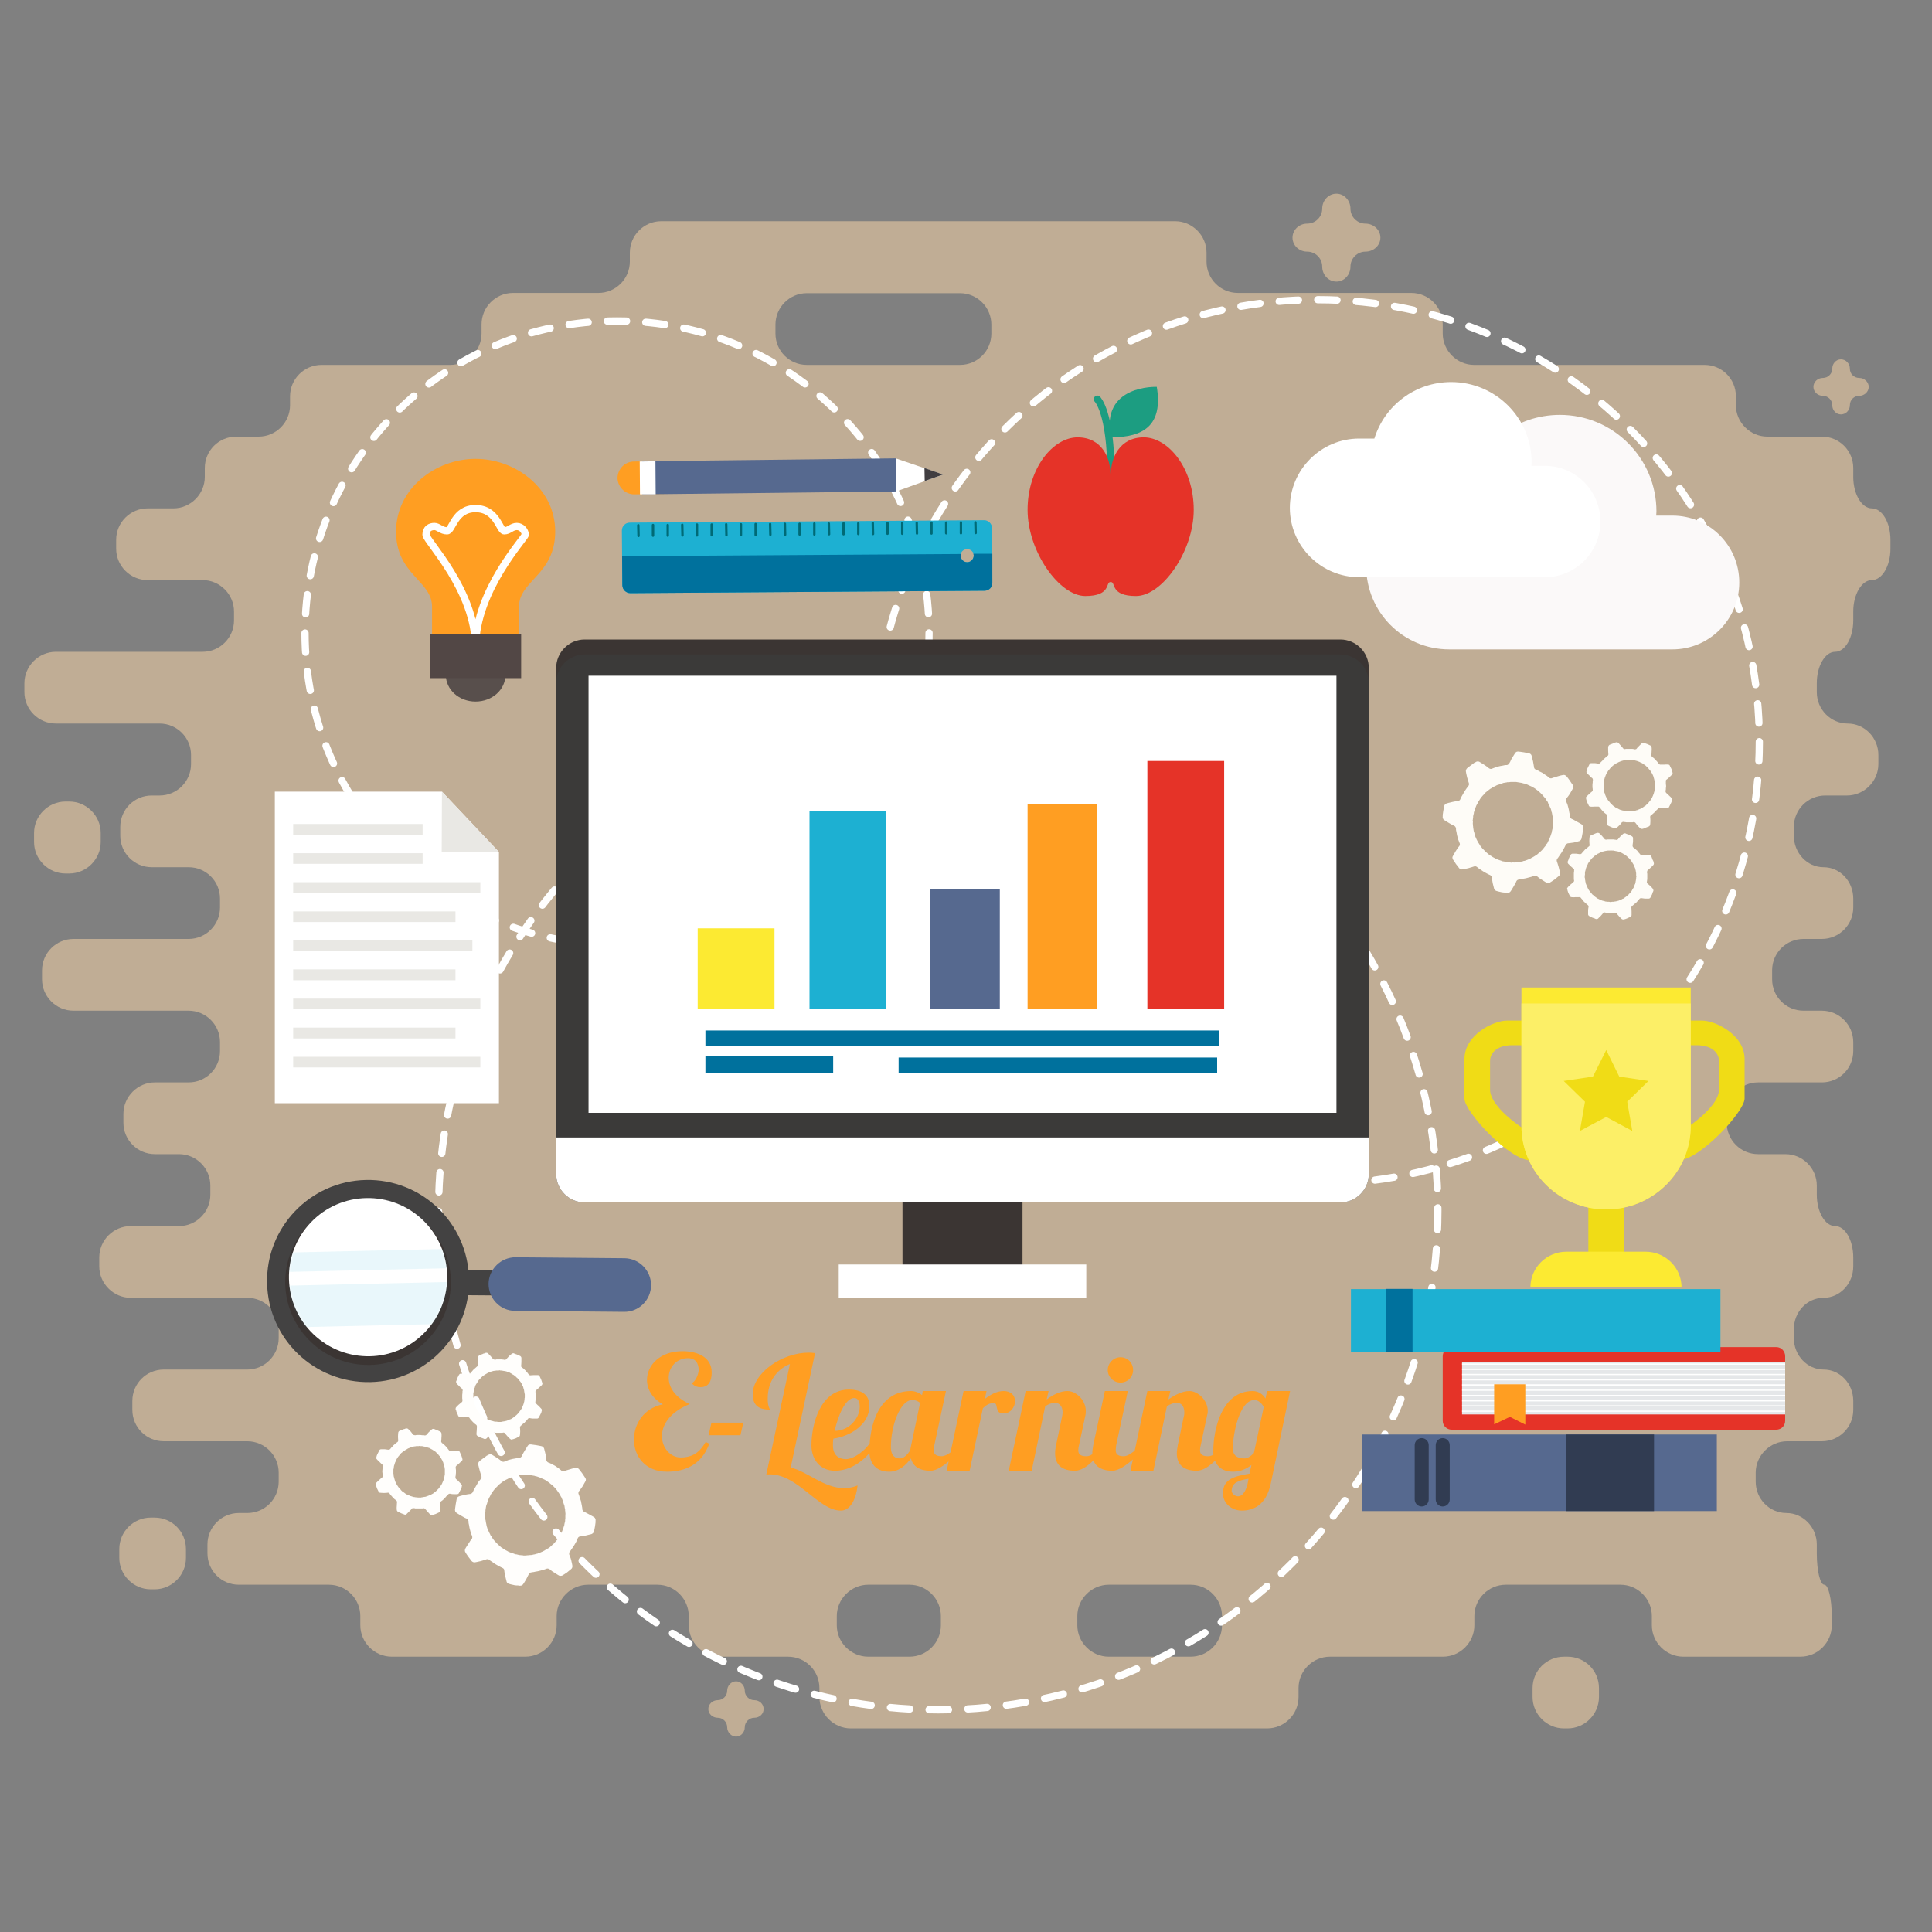 <svg width="800" height="800" viewBox="0 0 800 800" fill="none" xmlns="http://www.w3.org/2000/svg">
<rect x="0" y="0" width="800" height="800" fill="#808080" stroke="none"/>
<g opacity="0.5">
<path fill-rule="evenodd" clip-rule="evenodd" d="M767.4 253.2V256.9C767.4 264.1 764 269.9 759.9 269.9C755.7 269.9 752.3 275.8 752.3 282.9V286.6C752.3 293.8 758.1 299.6 765.1 299.6C772.1 299.6 777.8 305.5 777.8 312.6V316.4C777.8 323.5 771.9 329.4 764.8 329.4H755.8C748.6 329.4 742.8 335.2 742.8 342.4V346.1C742.8 353.2 748.3 359.1 755.1 359.1C761.9 359.1 767.4 364.9 767.4 372.1V375.8C767.4 382.9 761.6 388.8 754.4 388.8H746.8C739.6 388.8 733.8 394.6 733.8 401.8V405.5C733.8 412.7 739.6 418.5 746.8 418.5H754.4C761.6 418.5 767.4 424.4 767.4 431.5V435.2C767.4 442.4 761.6 448.2 754.4 448.2H728C720.8 448.2 715 454.1 715 461.2V464.9C715 472.1 720.8 477.9 728 477.9H739.3C746.5 477.9 752.3 483.8 752.3 490.9V494.7C752.3 501.8 755.7 507.7 759.9 507.7C764 507.7 767.4 513.5 767.4 520.7V524.4C767.4 531.5 761.9 537.4 755.1 537.4C748.3 537.4 742.8 543.2 742.8 550.4V554.1C742.8 561.2 748.3 567.1 755.1 567.1C761.9 567.1 767.4 572.9 767.4 580.1V583.8C767.4 591 761.6 596.8 754.4 596.8H740C732.9 596.8 727 602.7 727 609.8V613.5C727 620.7 732.7 626.5 739.7 626.5C746.6 626.5 752.3 632.4 752.3 639.5V643.2C752.3 650.4 753.7 656.2 755.4 656.2C757.1 656.2 758.5 662.1 758.5 669.2V673C758.5 680.1 752.7 686 745.5 686H697C689.9 686 684 680.1 684 673V669.2C684 662.1 678.2 656.2 671 656.2H623.5C616.3 656.2 610.5 662.1 610.5 669.2V673C610.5 680.1 604.6 686 597.5 686H550.7C543.6 686 537.7 691.8 537.7 699V702.7C537.7 709.8 531.9 715.7 524.7 715.7H352.3C345.2 715.7 339.3 709.8 339.3 702.7V699C339.3 691.8 333.5 686 326.3 686H298.2C291.1 686 285.2 680.1 285.2 673V669.2C285.2 662.1 279.4 656.2 272.2 656.2H243.5C236.4 656.2 230.5 662.1 230.5 669.2V673C230.5 680.1 224.7 686 217.5 686H162.2C155.1 686 149.2 680.1 149.2 673V669.2C149.2 662.1 143.4 656.2 136.2 656.2H98.9C91.7 656.2 85.9 650.4 85.9 643.2V639.5C85.9 632.4 91.7 626.5 98.9 626.5H102.4C109.6 626.5 115.4 620.7 115.4 613.5V609.8C115.4 602.7 109.6 596.8 102.4 596.8H67.8C60.6 596.8 54.8 591 54.8 583.8V580.1C54.8 572.9 60.6 567.1 67.8 567.1H102.4C109.6 567.1 115.4 561.2 115.4 554.1V550.4C115.4 543.2 109.6 537.4 102.4 537.4H54.1C47 537.4 41.1 531.5 41.1 524.4V520.7C41.1 513.5 47 507.7 54.1 507.7H74.1C81.3 507.7 87.1 501.8 87.1 494.7V490.9C87.1 483.8 81.3 477.9 74.1 477.9H64.1C57 477.9 51.1 472.1 51.1 464.9V461.2C51.1 454.1 57 448.2 64.1 448.2H78.1C85.3 448.2 91.1 442.4 91.1 435.2V431.5C91.1 424.4 85.3 418.5 78.1 418.5H30.4C23.3 418.5 17.4 412.7 17.4 405.5V401.8C17.4 394.6 23.3 388.8 30.4 388.8H78.1C85.3 388.8 91.1 382.9 91.1 375.8V372.1C91.1 364.9 85.3 359.1 78.1 359.1H62.8C55.6 359.1 49.8 353.2 49.8 346.1V342.4C49.8 335.2 55.6 329.4 62.8 329.4H66.1C73.3 329.4 79.1 323.5 79.1 316.4V312.6C79.1 305.5 73.3 299.6 66.1 299.6H23.1C16 299.6 10.1 293.8 10.1 286.6V282.9C10.1 275.8 16 269.9 23.1 269.9H83.9C91 269.9 96.9 264.1 96.9 256.9V253.2C96.9 246.1 91 240.2 83.9 240.2H61.1C54 240.2 48.1 234.4 48.1 227.2V223.5C48.1 216.3 54 210.5 61.1 210.5H71.8C78.9 210.5 84.8 204.6 84.8 197.5V193.8C84.8 186.6 90.6 180.8 97.8 180.8H107.1C114.3 180.8 120.1 174.9 120.1 167.8V164.1C120.1 156.9 126 151.1 133.1 151.1H186.4C193.5 151.1 199.4 145.2 199.4 138.1V134.3C199.4 127.2 205.2 121.3 212.4 121.3H247.8C254.9 121.3 260.8 115.5 260.8 108.3V104.6C260.8 97.5 266.6 91.6 273.8 91.6H486.6C493.7 91.6 499.6 97.5 499.6 104.6V108.3C499.6 115.5 505.4 121.3 512.6 121.3H584.4C591.6 121.3 597.4 127.2 597.4 134.3V138.1C597.4 145.2 603.3 151.1 610.4 151.1H705.8C713 151.1 718.8 156.9 718.8 164.1V167.8C718.8 174.9 724.7 180.8 731.8 180.8H754.4C761.6 180.8 767.4 186.6 767.4 193.8V197.5C767.4 204.6 770.9 210.5 775.1 210.5C779.3 210.5 782.8 216.3 782.8 223.5V227.2C782.8 234.4 779.3 240.2 775.1 240.2C770.9 240.2 767.4 246.1 767.4 253.2ZM493 686C500.2 686 506 680.1 506 673V669.2C506 662.1 500.2 656.2 493 656.2H459.1C452 656.2 446.1 662.1 446.1 669.2V673C446.1 680.1 452 686 459.1 686H493ZM346.5 673C346.5 680.1 352.4 686 359.5 686H376.6C383.8 686 389.6 680.1 389.6 673V669.2C389.6 662.1 383.8 656.2 376.6 656.2H359.5C352.4 656.2 346.5 662.1 346.5 669.2V673ZM410.5 134.4C410.5 127.3 404.7 121.4 397.5 121.4H334.1C326.9 121.4 321.1 127.3 321.1 134.4V138.1C321.1 145.3 326.9 151.1 334.1 151.1H397.5C404.7 151.1 410.5 145.3 410.5 138.1V134.4Z" fill="#FFD9A9"/>
</g>
<g opacity="0.5">
<path d="M41.7 348.7C41.7 355.8 35.8 361.7 28.7 361.7H27.1C20 361.7 14.1 355.8 14.1 348.7V344.9C14.1 337.8 20 331.9 27.1 331.9H28.7C35.8 331.9 41.7 337.8 41.7 344.9V348.7Z" fill="#FFD9A9"/>
</g>
<g opacity="0.5">
<path d="M77 645.1C77 652.2 71.2 658.1 64 658.1H62.4C55.3 658.1 49.4 652.2 49.4 645.1V641.4C49.4 634.2 55.3 628.4 62.4 628.4H64C71.2 628.4 77 634.2 77 641.4V645.1Z" fill="#FFD9A9"/>
</g>
<g opacity="0.5">
<path d="M662.1 702.7C662.1 709.8 656.3 715.7 649.1 715.7H647.6C640.4 715.7 634.6 709.8 634.6 702.7V699C634.6 691.8 640.4 686 647.6 686H649.1C656.3 686 662.1 691.8 662.1 699V702.7Z" fill="#FFD9A9"/>
</g>
<path d="M728.5 307.1C728.5 408.2 646.6 490.2 545.5 490.2C444.4 490.2 362.4 408.2 362.4 307.1C362.4 206 444.4 124.1 545.5 124.1C646.6 124.1 728.5 206 728.5 307.1Z" stroke="white" stroke-width="3" stroke-linecap="round" stroke-linejoin="round" stroke-dasharray="7.99 7.99"/>
<path d="M595.4 501.1C595.4 615.4 502.8 708 388.5 708C274.2 708 181.6 615.4 181.6 501.1C181.6 386.8 274.2 294.2 388.5 294.2C502.8 294.2 595.4 386.8 595.4 501.1Z" stroke="white" stroke-width="3" stroke-linecap="round" stroke-linejoin="round" stroke-dasharray="8.02 8.02"/>
<path d="M384.7 262.1C384.7 333.5 326.9 391.3 255.5 391.3C184.1 391.3 126.3 333.5 126.3 262.1C126.3 190.7 184.1 132.9 255.5 132.9C326.9 132.9 384.7 190.7 384.7 262.1Z" stroke="white" stroke-width="3" stroke-linecap="round" stroke-linejoin="round" stroke-dasharray="7.96 7.96"/>
<path d="M262.6 204.7C258.9 204.7 255.8 201.7 255.7 198C255.7 194.2 258.7 191.2 262.4 191.1L275.8 191C279.5 190.9 282.6 193.9 282.6 197.7C282.7 201.4 279.7 204.5 275.9 204.5L262.6 204.7Z" fill="#FF9E22"/>
<path d="M265.9 204.7L265.8 191L370.9 189.8L371.1 203.5L265.9 204.7Z" fill="#56698F"/>
<path d="M265 204.7L264.9 191.1L271.4 191L271.5 204.7H265Z" fill="white"/>
<path d="M370.9 189.8L371.1 203.5L390.5 196.5L370.9 189.8Z" fill="white"/>
<path d="M390.5 196.5L382.8 193.8L382.9 199.2L390.5 196.5Z" fill="#413E41"/>
<path fill-rule="evenodd" clip-rule="evenodd" d="M410.8 218.7L410.9 241.3C411 243.1 409.5 244.6 407.7 244.6L261 245.6C259.2 245.6 257.7 244.1 257.7 242.3L257.5 219.7C257.5 217.8 259 216.4 260.8 216.4L407.5 215.4C409.3 215.4 410.8 216.9 410.8 218.7ZM403.2 230C403.2 228.5 401.9 227.3 400.4 227.4C398.9 227.4 397.7 228.6 397.8 230.1C397.8 231.6 399 232.8 400.5 232.8C402 232.8 403.2 231.5 403.2 230Z" fill="#1DB0D2"/>
<path d="M403 229.3C403.133 229.567 403.2 229.8 403.2 230C403.2 231.5 402 232.8 400.5 232.8C399 232.8 397.8 231.6 397.8 230.1C397.8 229.833 397.833 229.6 397.9 229.4L257.6 230.3L257.7 242.3C257.7 244.1 259.2 245.6 261 245.6L407.7 244.6C409.5 244.6 411 243.1 410.9 241.3V229.3H403Z" fill="#00719D"/>
<path d="M264.3 217.5L264.4 221.9" stroke="#006A76" stroke-linecap="round" stroke-linejoin="round"/>
<path d="M270.4 217.4V221.8" stroke="#006A76" stroke-linecap="round" stroke-linejoin="round"/>
<path d="M276.5 217.4V221.8" stroke="#006A76" stroke-linecap="round" stroke-linejoin="round"/>
<path d="M282.5 217.3L282.6 221.7" stroke="#006A76" stroke-linecap="round" stroke-linejoin="round"/>
<path d="M288.6 217.2V221.7" stroke="#006A76" stroke-linecap="round" stroke-linejoin="round"/>
<path d="M294.7 217.2V221.6" stroke="#006A76" stroke-linecap="round" stroke-linejoin="round"/>
<path d="M300.7 217.1L300.8 221.6" stroke="#006A76" stroke-linecap="round" stroke-linejoin="round"/>
<path d="M306.8 217.1V221.5" stroke="#006A76" stroke-linecap="round" stroke-linejoin="round"/>
<path d="M312.9 217V221.5" stroke="#006A76" stroke-linecap="round" stroke-linejoin="round"/>
<path d="M318.9 217L319 221.4" stroke="#006A76" stroke-linecap="round" stroke-linejoin="round"/>
<path d="M325 216.9L325.1 221.4" stroke="#006A76" stroke-linecap="round" stroke-linejoin="round"/>
<path d="M331.1 216.9V221.3" stroke="#006A76" stroke-linecap="round" stroke-linejoin="round"/>
<path d="M337.2 216.8V221.3" stroke="#006A76" stroke-linecap="round" stroke-linejoin="round"/>
<path d="M343.2 216.8L343.3 221.2" stroke="#006A76" stroke-linecap="round" stroke-linejoin="round"/>
<path d="M349.3 216.7V221.2" stroke="#006A76" stroke-linecap="round" stroke-linejoin="round"/>
<path d="M355.4 216.7V221.1" stroke="#006A76" stroke-linecap="round" stroke-linejoin="round"/>
<path d="M361.4 216.6L361.5 221.1" stroke="#006A76" stroke-linecap="round" stroke-linejoin="round"/>
<path d="M367.5 216.6V221" stroke="#006A76" stroke-linecap="round" stroke-linejoin="round"/>
<path d="M373.6 216.5V221" stroke="#006A76" stroke-linecap="round" stroke-linejoin="round"/>
<path d="M379.6 216.5L379.7 220.9" stroke="#006A76" stroke-linecap="round" stroke-linejoin="round"/>
<path d="M385.7 216.4V220.9" stroke="#006A76" stroke-linecap="round" stroke-linejoin="round"/>
<path d="M391.8 216.4V220.8" stroke="#006A76" stroke-linecap="round" stroke-linejoin="round"/>
<path d="M397.9 216.3V220.8" stroke="#006A76" stroke-linecap="round" stroke-linejoin="round"/>
<path d="M403.9 216.3L404 220.7" stroke="#006A76" stroke-linecap="round" stroke-linejoin="round"/>
<path d="M739.2 561.6C739.2 559.5 737.6 557.8 735.5 557.8H601.1C599.1 557.8 597.4 559.5 597.4 561.6V588.3C597.4 590.4 599.1 592 601.1 592H735.5C737.6 592 739.2 590.4 739.2 588.3V561.6Z" fill="#E53328"/>
<path d="M739.2 564.1H605.4V585.7H739.2V564.1Z" fill="#E5E7E9"/>
<path d="M739.2 582.4H605.4V581.9H739.2V582.4Z" fill="white"/>
<path d="M739.2 578.1H605.4V577.6H739.2V578.1Z" fill="white"/>
<path d="M739.2 573.8H605.4V573.2H739.2V573.8Z" fill="white"/>
<path d="M739.2 569.4H605.4V568.9H739.2V569.4Z" fill="white"/>
<path d="M739.2 565.1H605.4V564.6H739.2V565.1Z" fill="white"/>
<path d="M739.2 567.3H605.4V566.7H739.2V567.3Z" fill="white"/>
<path d="M739.2 571.6H605.4V571.1H739.2V571.6Z" fill="white"/>
<path d="M739.2 575.9H605.4V575.4H739.2V575.9Z" fill="white"/>
<path d="M739.2 584.6H605.4V584.1H739.2V584.6Z" fill="white"/>
<path d="M739.2 580.3H605.4V579.7H739.2V580.3Z" fill="white"/>
<path d="M631.6 573.2V589.9L625.2 586.7L618.7 589.8V573.2H631.6Z" fill="#FF9E22"/>
<path d="M710.9 625.7H564V594H710.9V625.7Z" fill="#56698F"/>
<path d="M591.6 620.9C591.6 622.5 590.3 623.8 588.7 623.8C587.1 623.8 585.8 622.5 585.8 620.9V598.4C585.8 596.8 587.1 595.5 588.7 595.5C590.3 595.5 591.6 596.8 591.6 598.4V620.9Z" fill="#313C52"/>
<path d="M600.3 620.9C600.3 622.5 599 623.8 597.4 623.8C595.8 623.8 594.5 622.5 594.5 620.9V598.4C594.5 596.8 595.8 595.5 597.4 595.5C599 595.5 600.3 596.8 600.3 598.4V620.9Z" fill="#313C52"/>
<path d="M684.9 625.7H648.4V594H684.9V625.7Z" fill="#313C52"/>
<path d="M712.4 559.8H559.4V533.8H712.4V559.8Z" fill="#1DB0D2"/>
<path d="M584.9 559.8H574V533.7H584.9V559.8Z" fill="#00719D"/>
<path d="M196.9 190C180.5 190 164 202.2 164 220.1C164 238 178.9 240.4 178.9 251.2C178.9 262 178.9 274.4 178.9 274.4H196.9H214.9C214.9 274.4 214.9 262 214.9 251.2C214.9 240.4 229.9 238 229.9 220.1C229.9 202.2 213.4 190 196.9 190Z" fill="#FF9E22"/>
<path d="M214 218C211.9 218 210.8 219.8 208.8 219.8C206.8 219.8 205.8 210.6 196.9 210.6C188.1 210.6 187.4 219.8 185.1 219.8C182.8 219.8 181.5 218 179.9 218C178.2 218 176.4 218.8 176.4 221.4C176.4 223.9 196.9 244.4 196.9 268C196.9 244.4 217.5 222.7 217.5 221.4C217.5 220 216.1 218 214 218Z" stroke="white" stroke-width="3" stroke-linecap="round" stroke-linejoin="round"/>
<path d="M209.3 279.4C209.3 285.6 203.8 290.5 196.9 290.5C190.1 290.5 184.6 285.6 184.6 279.4C184.6 273.3 190.1 268.3 196.9 268.3C203.8 268.3 209.3 273.3 209.3 279.4Z" fill="#584F4C"/>
<path d="M215.8 280.8H178.1V262.6H215.8V280.8Z" fill="#524745"/>
<path d="M600.1 200H607.7C612.7 183.6 627.9 171.8 645.9 171.8C668 171.8 685.9 189.7 685.9 211.8C685.9 212.4 685.8 212.9 685.8 213.5H692.5C707.8 213.5 720.2 225.9 720.2 241.2C720.2 256.5 707.8 268.9 692.5 268.9H600.1C581.1 268.9 565.7 253.5 565.7 234.4C565.7 215.4 581.1 200 600.1 200Z" fill="#FBF9F9"/>
<path d="M562.8 181.6H569.1C573.3 168 585.9 158.2 600.9 158.2C619.3 158.2 634.2 173.1 634.2 191.4C634.2 191.9 634.1 192.4 634.1 192.9H639.7C652.4 192.9 662.7 203.2 662.7 216C662.7 228.7 652.4 239 639.7 239H562.8C547 239 534.1 226.1 534.1 210.3C534.1 194.5 547 181.6 562.8 181.6Z" fill="white"/>
<path d="M209.3 531.2C209.3 534.1 207 536.4 204.1 536.4L178.7 536.2C175.8 536.1 173.5 533.8 173.6 530.9C173.6 528 175.9 525.7 178.8 525.7L204.2 526C207.1 526 209.4 528.4 209.3 531.2Z" fill="#434242"/>
<path d="M194.2 529.5C194.8 552.6 176.5 571.8 153.4 572.3C130.2 572.8 111.1 554.5 110.6 531.4C110 508.3 128.4 489.1 151.5 488.6C174.6 488.1 193.7 506.4 194.2 529.5Z" fill="#434242"/>
<path d="M186.7 530.2C187.1 549.1 172.1 564.8 153.2 565.2C134.3 565.6 118.6 550.6 118.1 531.7C117.7 512.8 132.7 497.1 151.6 496.7C170.5 496.2 186.2 511.2 186.7 530.2Z" fill="#3B3533"/>
<path d="M269.6 532.2C269.5 538.4 264.5 543.3 258.4 543.2L213.3 542.8C207.2 542.8 202.3 537.8 202.3 531.6C202.4 525.5 207.4 520.6 213.5 520.6L258.6 521C264.7 521.1 269.6 526.1 269.6 532.2Z" fill="#56698F"/>
<path d="M176.1 551.5C163.6 564.6 142.9 565 129.8 552.5C116.7 540 116.2 519.3 128.7 506.2C141.2 493.1 162 492.7 175.1 505.2C188.1 517.7 188.6 538.4 176.1 551.5Z" fill="white"/>
<mask id="mask0_7_166" style="mask-type:luminance" maskUnits="userSpaceOnUse" x="119" y="496" width="67" height="66">
<path d="M176.11 551.49C163.6 564.57 142.87 565.04 129.79 552.54C116.71 540.04 116.23 519.31 128.74 506.22C141.24 493.14 161.97 492.67 175.06 505.17C188.14 517.68 188.61 538.41 176.11 551.49Z" fill="white"/>
</mask>
<g mask="url(#mask0_7_166)">
<g opacity="0.1">
<path d="M196.3 530.6L196.7 547.9L12.3 552.1L11.9 534.8L196.3 530.6Z" fill="#1DB0D2"/>
</g>
<g opacity="0.1">
<path d="M196 516.9L196.2 524.9L11.8 529.1L11.6 521.1L196 516.9Z" fill="#1DB0D2"/>
</g>
</g>
<path d="M113.8 327.8H183L206.6 352.8V456.8H113.8V327.8Z" fill="white"/>
<path d="M206.6 352.8H182.9L183 327.8L206.6 352.8Z" fill="#E9E8E4"/>
<path d="M175 345.7H121.4V341.2H175V345.7Z" fill="#E9E8E4"/>
<path d="M175 357.7H121.4V353.3H175V357.7Z" fill="#E9E8E4"/>
<path d="M198.9 369.7H121.4V365.3H198.9V369.7Z" fill="#E9E8E4"/>
<path d="M188.6 381.8H121.4V377.4H188.6V381.8Z" fill="#E9E8E4"/>
<path d="M195.6 393.8H121.4V389.4H195.6V393.8Z" fill="#E9E8E4"/>
<path d="M188.6 405.9H121.4V401.4H188.6V405.9Z" fill="#E9E8E4"/>
<path d="M188.6 430H121.4V425.5H188.6V430Z" fill="#E9E8E4"/>
<path d="M198.9 417.9H121.4V413.5H198.9V417.9Z" fill="#E9E8E4"/>
<path d="M198.9 442H121.4V437.6H198.9V442Z" fill="#E9E8E4"/>
<path d="M454.4 165.3C454.4 165.3 460 170.7 460 196.1" stroke="#1C9D81" stroke-width="3" stroke-linecap="round" stroke-linejoin="round"/>
<path d="M479 160.2C479 160.2 455.6 159.2 460 181.1C473.6 181.1 481.6 176.1 479 160.2Z" fill="#1C9D81"/>
<path d="M473.6 181.1C463.5 181.1 460 189.8 460 196.1C460 196.1 459.967 196 459.9 195.8C459.833 196 459.8 196.1 459.8 196.1C459.8 189.8 456.3 181.1 446.2 181.1C436.1 181.1 425.5 193.8 425.5 211.1C425.5 228.3 438.6 246.8 449.4 246.8C460.2 246.8 457.7 241 459.8 241C459.867 241 459.9 241 459.9 241C459.9 241 459.933 241 460 241C462.1 241 459.6 246.8 470.4 246.8C481.2 246.8 494.3 228.3 494.3 211.1C494.3 193.8 483.7 181.1 473.6 181.1Z" fill="#E53328"/>
<path d="M423.4 526.4H373.7V473.1H423.4V526.4Z" fill="#3B3533"/>
<path d="M566.8 479.9C566.8 486.4 561.5 491.7 555 491.7H242.1C235.6 491.7 230.3 486.4 230.3 479.9V276.6C230.3 270.1 235.6 264.8 242.1 264.8H555C561.5 264.8 566.8 270.1 566.8 276.6V479.9Z" fill="#3B3533"/>
<path d="M566.8 486.1C566.8 492.6 561.5 497.9 555 497.9H242.1C235.6 497.9 230.3 492.6 230.3 486.1V282.8C230.3 276.3 235.6 271 242.1 271H555C561.5 271 566.8 276.3 566.8 282.8V486.1Z" fill="#3B3A39"/>
<path d="M230.3 471V486.1C230.3 492.6 235.6 497.9 242.1 497.9H555C561.5 497.9 566.8 492.6 566.8 486.1V471H230.3Z" fill="white"/>
<path d="M553.4 460.8H243.7V279.8H553.4V460.8Z" fill="white"/>
<path d="M449.8 537.3H347.3V523.6H449.8V537.3Z" fill="white"/>
<path d="M504.9 433.1H292.1V426.7H504.9V433.1Z" fill="#00719D"/>
<path d="M345 444.3H292.1V437.3H345V444.3Z" fill="#00719D"/>
<path d="M504 444.3H372.1V437.9H504V444.3Z" fill="#00719D"/>
<path d="M506.9 417.6H475.1V315.1H506.9V417.6Z" fill="#E53328"/>
<path d="M454.4 417.6H425.5V332.9H454.4V417.6Z" fill="#FF9E22"/>
<path d="M367 417.6H335.2V335.7H367V417.6Z" fill="#1DB0D2"/>
<path d="M414 417.6H385.1V368.2H414V417.6Z" fill="#56698F"/>
<path d="M320.7 417.6H288.9V384.4H320.7V417.6Z" fill="#FCEA32"/>
<path d="M672.5 529.1H657.7V497.4H672.5V529.1Z" fill="#F0DC16"/>
<path d="M696.3 533.1C696.3 524.9 689.6 518.3 681.4 518.3H648.6C640.4 518.3 633.7 524.9 633.7 533.1C659.2 533.1 665.3 533.1 696.3 533.1Z" fill="#FCEA32"/>
<path d="M640.1 433C640.1 433 633.2 432.8 626.2 432.8C619.3 432.8 617 436.5 617 439.3C617 442.2 617 443.3 617 451.2C617 459.1 633.5 469.6 635.1 469.6C636.8 469.6 648.4 469.4 648.4 469.4V480.5C648.4 480.5 642.7 480.5 633.8 480.5C625 480.5 606.4 460.3 606.4 454.9C606.4 449.6 606.4 448.6 606.4 438.5C606.4 428.5 618.4 422.6 624 422.6C629.5 422.6 635 422.6 641 422.6L640.1 433Z" fill="#F0DC16"/>
<path d="M688.7 433C688.7 433 695.5 432.8 702.5 432.8C709.5 432.8 711.8 436.5 711.8 439.3C711.8 442.2 711.8 443.3 711.8 451.2C711.8 459.1 695.2 469.6 693.6 469.6C692 469.6 680.4 469.4 680.4 469.4V480.5C680.4 480.5 686.1 480.5 694.9 480.5C703.7 480.5 722.4 460.3 722.4 454.9C722.4 449.6 722.4 448.6 722.4 438.5C722.4 428.5 710.3 422.6 704.8 422.6C699.3 422.6 693.8 422.6 687.8 422.6L688.7 433Z" fill="#F0DC16"/>
<path d="M630 466.3C630 485.3 645.7 500.8 665.1 500.8C684.4 500.8 700.1 485.3 700.1 466.3V408.9H630V466.3Z" fill="#FCEA32"/>
<path d="M630 466.3C630 485.3 645.7 500.8 665.1 500.8C684.4 500.8 700.1 485.3 700.1 466.3V415.5H630V466.3Z" fill="#FCEF67"/>
<path d="M665.1 434.8L670.5 445.8L682.6 447.6L673.8 456.2L675.9 468.3L665.1 462.5L654.2 468.3L656.3 456.2L647.5 447.6L659.6 445.8L665.1 434.8Z" fill="#F0DC16"/>
<path d="M292.2 597.1C289.8 601.3 286.9 603.5 281.8 603.5C277.6 603.5 274.1 599.5 274.1 594.7C274.1 590.1 277.2 584.8 285.6 581.4C279.4 578.6 276.9 574.4 276.9 570.5C276.9 566.1 280.1 562.4 284.9 562.4C289.1 562.4 289.3 566.2 289.3 567.3C289.3 568.9 288 572.2 286.4 572.7C287.6 574.2 289.1 574.4 290.1 574.4C293.5 574.4 294.7 571.8 294.7 568.3C294.7 561.9 288.7 559.5 282.6 559.5C273.2 559.5 267.9 565.4 267.9 571.4C267.9 575.2 270 579 274.5 581.5C266.5 583.1 262.5 589.7 262.5 596.1C262.5 602.9 267.1 609.4 276.2 609.4C282.4 609.4 290.2 607.4 293.7 597.8L292.2 597.1ZM307.8 589.1H294.6L293.4 594.3H306.6L307.8 589.1ZM337.5 560.3C336.7 560.2 335.8 560.1 334.9 560.1C323.9 560.1 311.7 568.5 311.7 577.3C311.7 582 314.2 583.7 318.8 583.7C318.7 583.1 317.9 582.6 317.9 579.2C317.9 572.1 321.4 567.2 327.1 564.8L317.3 610.6C317.8 610.5 318.3 610.5 318.8 610.5C330.5 610.5 338.8 625.5 348.2 625.5C351.8 625.5 354.4 621.4 355.1 615.1C353.2 615.9 351.3 616.2 349.5 616.2C341.1 616.2 334.2 609.2 327.4 607.7L337.5 560.3ZM344.9 598.5C344.9 597.7 344.9 596.8 345.1 595.7C351.3 594.9 360 590.3 360 582.2C360 577.6 356.9 575.4 351.5 575.4C339.5 575.4 336 590.1 336 598.5C336 604.1 339.4 609 345.7 609C354.2 609 360.6 602.3 364.3 595.5H361.4C359.1 600.4 353.5 604.2 350.3 604.2C347.7 604.2 344.9 602.9 344.9 598.5ZM356 582.6C355.9 587.2 351.7 592.5 345.6 592.5C347 586.3 350 578.9 353.7 578.9C355.7 578.9 356 581.2 356 582.6ZM382.1 576L381.8 577.7C380.6 576.7 378.9 576 377.3 576C364.1 576 360 589.6 360 601C360 604.9 361.9 609.4 368.2 609.4C372.3 609.4 375.2 606.6 377.2 603.9C378.1 607.4 381 609 385.3 609C390.4 609 397.9 600.2 400.9 597.1H398.6C396 599.3 392.6 603 389.9 603C387.3 603 386.6 601.9 386.6 600.4C386.6 599.9 386.8 599.1 386.9 598.4L391.7 576H382.1ZM377.8 579.7C378.7 579.7 379.9 580 381 580.9L377.3 598.4C377.1 599.2 377 599.9 376.9 600.6C375.7 602.4 374.2 603.9 372.7 603.9C371 603.9 368.9 603.2 368.9 599.2C368.9 590.2 372.8 579.7 377.8 579.7ZM399 576L392 609H401.5L407 583.1C408.5 581.7 409.6 581 411.6 581C413.5 581 411.7 585.3 415.4 585.3C418.6 585.3 420.3 582.5 420.3 580.2C420.3 577.7 418.5 576 415.6 576C412.8 576 410.2 577.4 407.8 579.3L408.5 576H399ZM449.5 585.8C449.6 585.3 449.6 584.7 449.6 584.2C449.6 579.8 445.6 576 442 576C439.1 576 436.1 577.5 433.4 579.5L434.2 576H424.7L417.7 609H427.2L432.8 582.3C434.2 581.4 435.4 580.9 437 580.9C438.7 580.9 440 582.4 440 584.8C440 585.3 439.9 585.9 439.8 586.5L437.3 598.4C437 599.7 436.9 600.7 436.9 601.8C436.9 606.7 439.9 609 445.1 609C450.2 609 455.2 601.8 458.3 598.8H456C453.4 600.9 452.4 603 449.8 603C447.2 603 446.5 602 446.5 600.5C446.5 599.9 446.6 599.1 446.8 598.4L449.5 585.8ZM457.5 576L452.7 598.4C452.5 599.7 452.3 600.8 452.3 601.8C452.3 606.7 455.5 609 460.6 609C465.7 609 473.2 600.2 476.2 597.2H474C471.3 599.3 467.9 603 465.3 603C462.6 603 462 601.9 462 600.5C462 599.9 462.1 599.1 462.2 598.4L467 576H457.5ZM458.7 567.3C458.7 570.2 461.1 572.5 464 572.5C466.9 572.5 469.2 570.2 469.2 567.3C469.2 564.4 466.9 562 464 562C461.1 562 458.7 564.4 458.7 567.3ZM499.9 585.8C500.1 585.3 500.1 584.7 500.1 584.2C500.1 579.8 496 576 492.5 576C489.6 576 486.5 577.6 483.8 579.5L484.6 576H475.1L468.1 609H477.6L483.2 582.3C484.6 581.4 485.8 580.9 487.4 580.9C489.2 580.9 490.4 582.4 490.4 584.8C490.4 585.3 490.4 585.9 490.2 586.5L487.7 598.4C487.5 599.7 487.3 600.7 487.3 601.8C487.3 606.7 490.4 609 495.5 609C500.7 609 505.7 601.8 508.7 598.8H506.5C503.8 600.9 502.8 603 500.2 603C497.6 603 496.9 602 496.9 600.5C496.9 599.9 497 599.1 497.2 598.4L499.9 585.8ZM510.6 609.4C513.6 609.4 516.2 608.2 518.2 606.6L517.4 610.2C511.3 611.3 506.4 612.3 506.4 618.3C506.4 622.6 510.1 625.5 514.2 625.5C518.5 625.5 524.2 623.7 526.2 614.3L534.2 576H524.7L524 579.1C523 577.4 521.1 576 518.7 576C505.9 576 502.4 591.9 502.4 601C502.4 604.9 504.3 609.4 510.6 609.4ZM519.5 579.7C520.6 579.7 522.2 580.6 523.3 582.6L519.2 601.7C517.9 603 516.6 603.9 515.4 603.9C512.5 603.9 510.5 602.9 510.5 599.7C510.5 594.1 513.1 579.7 519.5 579.7ZM510 617.4C510 613.9 512.9 613 517 612.3L516.6 614.4C515.7 618.3 514 619.6 512.7 619.6C511.2 619.6 510 618.3 510 617.4Z" fill="#FF9E22"/>
<path fill-rule="evenodd" clip-rule="evenodd" d="M668.4 343C668.4 343 668.3 342.9 668 342.8C667.8 342.7 667.5 342.6 667.2 342.5C666.5 342.2 665.9 341.9 665.9 341.9C665.6 341.7 665.4 341.4 665.4 341.1C665.4 341.1 665.3 340.3 665.4 339.5C665.4 338.8 665.5 338 665.5 338C665.6 337.7 665.4 337.4 665.2 337.2C665.2 337.2 664.8 336.9 664.4 336.6C664 336.2 663.7 335.9 663.7 335.9C663.7 335.9 663.3 335.5 663 335.1C662.7 334.7 662.4 334.3 662.4 334.3C662.2 334.1 661.9 333.9 661.6 334C661.6 334 660.8 334 660.1 334C659.3 334.1 658.5 334 658.5 334C658.2 334 657.9 333.8 657.8 333.4C657.8 333.4 657.5 332.8 657.2 332.2C657.1 331.8 657 331.5 656.9 331.3C656.8 331 656.8 330.8 656.8 330.8C656.733 330.667 656.7 330.5 656.7 330.3C656.7 330.167 656.767 330.033 656.9 329.9C656.9 329.9 657.5 329.3 658 328.8C658.3 328.5 658.6 328.3 658.8 328.1C659 327.9 659.2 327.8 659.2 327.8C659.4 327.6 659.6 327.3 659.5 327C659.5 327 659.5 326.9 659.5 326.7C659.5 326.5 659.4 326.3 659.4 326C659.4 325.5 659.4 325 659.4 325C659.4 325 659.4 324.5 659.5 324C659.5 323.8 659.5 323.5 659.5 323.3C659.6 323.1 659.6 323 659.6 323C659.6 322.7 659.5 322.4 659.3 322.2C659.3 322.2 659.1 322.1 658.9 321.9C658.7 321.7 658.4 321.5 658.2 321.2C657.6 320.7 657.1 320.1 657.1 320.1C656.967 319.967 656.9 319.8 656.9 319.6C656.9 319.467 656.933 319.3 657 319.1C657 319.1 657 318.9 657.1 318.7C657.2 318.5 657.3 318.1 657.5 317.8C657.8 317.2 658.1 316.6 658.1 316.6C658.2 316.2 658.6 316 658.9 316C658.9 316 659.7 316 660.4 316C661.2 316.1 661.9 316.2 661.9 316.2C662.2 316.2 662.5 316.1 662.7 315.8C662.7 315.8 663 315.4 663.4 315.1C663.7 314.7 664.1 314.3 664.1 314.3C664.1 314.3 664.5 314 664.8 313.7C665.2 313.3 665.6 313 665.6 313C665.9 312.9 666 312.6 666 312.3C666 312.3 665.9 311.5 665.9 310.7C665.9 310 665.9 309.2 665.9 309.2C666 308.9 666.2 308.6 666.5 308.4C666.5 308.4 667.2 308.1 667.8 307.9C668.1 307.7 668.4 307.6 668.7 307.5C668.9 307.5 669.1 307.4 669.1 307.4C669.3 307.333 669.467 307.333 669.6 307.4C669.8 307.4 669.967 307.467 670.1 307.6C670.1 307.6 670.6 308.1 671.1 308.7C671.4 309 671.6 309.3 671.8 309.5C672 309.7 672.1 309.9 672.1 309.9C672.3 310.1 672.6 310.2 672.9 310.2C672.9 310.2 673 310.2 673.2 310.1C673.4 310.1 673.7 310.1 673.9 310.1C674.4 310.1 674.9 310.1 674.9 310.1C674.9 310.1 675.4 310.1 675.9 310.1C676.2 310.1 676.4 310.2 676.6 310.2C676.8 310.267 676.9 310.3 676.9 310.3C677.2 310.3 677.6 310.2 677.7 310C677.7 310 677.9 309.8 678 309.6C678.2 309.4 678.5 309.1 678.8 308.8C679.3 308.3 679.9 307.7 679.9 307.7C680.033 307.633 680.167 307.6 680.3 307.6C680.5 307.533 680.667 307.533 680.8 307.6C680.8 307.6 681 307.7 681.2 307.8C681.5 307.9 681.8 308 682.1 308.1C682.8 308.4 683.4 308.7 683.4 308.7C683.7 308.9 683.9 309.2 683.9 309.5C683.9 309.5 684 310.3 683.9 311.1C683.9 311.8 683.8 312.6 683.8 312.6C683.7 312.9 683.9 313.2 684.1 313.4C684.1 313.4 684.5 313.7 684.9 314C685.2 314.4 685.6 314.7 685.6 314.7C685.6 314.7 685.9 315.1 686.3 315.5C686.6 315.9 686.9 316.3 686.9 316.3C687.1 316.5 687.4 316.7 687.7 316.6C687.7 316.6 688.4 316.6 689.2 316.6C690 316.5 690.8 316.6 690.8 316.6C691.1 316.6 691.4 316.8 691.5 317.2C691.5 317.2 691.8 317.8 692.1 318.4C692.2 318.8 692.3 319.1 692.4 319.3C692.5 319.6 692.5 319.7 692.5 319.7C692.567 319.9 692.6 320.1 692.6 320.3C692.533 320.433 692.467 320.567 692.4 320.7C692.4 320.7 691.8 321.3 691.3 321.8C691 322.1 690.7 322.3 690.5 322.5C690.2 322.7 690.1 322.8 690.1 322.8C689.9 322.9 689.7 323.2 689.8 323.6C689.8 323.6 689.8 323.7 689.8 323.9C689.8 324.1 689.8 324.3 689.8 324.6C689.9 325.1 689.9 325.6 689.9 325.6C689.9 325.6 689.8 326.1 689.8 326.6C689.8 326.8 689.8 327.1 689.7 327.3C689.7 327.5 689.7 327.6 689.7 327.6C689.6 327.9 689.8 328.2 690 328.4C690 328.4 690.1 328.5 690.4 328.7C690.6 328.9 690.8 329.1 691.1 329.4C691.7 329.9 692.2 330.5 692.2 330.5C692.333 330.633 692.4 330.8 692.4 331C692.4 331.133 692.367 331.3 692.3 331.5C692.3 331.5 692.3 331.7 692.2 331.9C692.1 332.1 692 332.5 691.8 332.8C691.5 333.4 691.2 334 691.2 334C691.1 334.4 690.7 334.6 690.4 334.6C690.4 334.6 689.6 334.6 688.9 334.6C688.1 334.5 687.3 334.4 687.3 334.4C687.1 334.4 686.8 334.5 686.6 334.8C686.6 334.8 686.3 335.2 685.9 335.5C685.6 335.9 685.2 336.3 685.2 336.3C685.2 336.3 684.8 336.6 684.5 336.9C684.1 337.3 683.7 337.6 683.7 337.6C683.4 337.7 683.3 338 683.3 338.3C683.3 338.3 683.4 339.1 683.4 339.9C683.4 340.6 683.3 341.4 683.3 341.4C683.3 341.7 683.1 342 682.8 342.2C682.8 342.2 682.1 342.5 681.5 342.7C681.2 342.9 680.8 343 680.6 343.1C680.4 343.1 680.2 343.2 680.2 343.2C680 343.267 679.833 343.267 679.7 343.2C679.5 343.2 679.333 343.133 679.2 343C679.2 343 678.7 342.5 678.1 341.9C677.9 341.6 677.6 341.3 677.5 341.1C677.3 340.9 677.2 340.7 677.2 340.7C677 340.5 676.7 340.4 676.4 340.4C676.4 340.4 676.3 340.4 676.1 340.5C675.9 340.5 675.6 340.5 675.4 340.5C674.9 340.5 674.4 340.5 674.4 340.5C674.4 340.5 673.9 340.5 673.4 340.5C673.1 340.4 672.8 340.4 672.7 340.4C672.5 340.333 672.367 340.3 672.3 340.3C672 340.3 671.7 340.4 671.5 340.6C671.5 340.6 671.4 340.8 671.2 341C671.1 341.2 670.8 341.5 670.5 341.8C670 342.3 669.4 342.8 669.4 342.8C669.267 342.933 669.133 343 669 343C668.8 343.067 668.6 343.067 668.4 343ZM673.4 335.9C673.533 335.9 673.633 335.9 673.7 335.9C673.833 335.9 673.967 335.9 674.1 335.9C674.3 335.967 674.4 336 674.4 336C674.467 336 674.6 336 674.8 336C674.933 335.933 675.067 335.9 675.2 335.9C675.267 335.9 675.367 335.9 675.5 335.9C675.567 335.9 675.667 335.9 675.8 335.9C676 335.9 676.2 335.867 676.4 335.8C676.6 335.8 676.8 335.7 677.1 335.7C677.233 335.633 677.333 335.6 677.4 335.6C677.533 335.533 677.667 335.5 677.8 335.5C678.067 335.433 678.3 335.333 678.5 335.2C678.767 335.133 679.033 335.033 679.3 334.9L679.4 334.8L679.6 334.7C679.733 334.633 679.833 334.6 679.9 334.6C680.4 334.3 680.7 334 681 333.8C681.2 333.733 681.367 333.633 681.5 333.5C681.567 333.367 681.667 333.267 681.8 333.2C681.933 333.067 682 333 682 333C682.067 333 682.167 332.9 682.3 332.7C682.367 332.633 682.467 332.533 682.6 332.4C682.733 332.267 682.833 332.133 682.9 332C683.2 331.7 683.5 331.3 683.7 330.9C683.767 330.833 683.833 330.733 683.9 330.6L684 330.4L684.1 330.3C684.167 330.033 684.267 329.8 684.4 329.6C684.533 329.333 684.633 329.067 684.7 328.8C684.767 328.733 684.8 328.633 684.8 328.5C684.867 328.367 684.9 328.233 684.9 328.1C685 327.9 685.1 327.6 685.1 327.4C685.1 327.2 685.133 327 685.2 326.8C685.2 326.733 685.2 326.633 685.2 326.5C685.267 326.433 685.3 326.367 685.3 326.3C685.3 326.1 685.3 325.967 685.3 325.9C685.3 325.633 685.3 325.5 685.3 325.5C685.3 325.5 685.3 325.367 685.3 325.1C685.3 325.033 685.3 324.9 685.3 324.7C685.3 324.633 685.3 324.567 685.3 324.5C685.3 324.367 685.267 324.267 685.2 324.2C685.2 324 685.2 323.8 685.2 323.6C685.1 323.3 685.1 323.1 685 322.9C685 322.767 684.967 322.633 684.9 322.5C684.9 322.367 684.867 322.233 684.8 322.1C684.733 321.9 684.667 321.667 684.6 321.4C684.467 321.133 684.367 320.9 684.3 320.7L684.2 320.5L684.1 320.3C684.033 320.233 683.967 320.133 683.9 320C683.7 319.6 683.4 319.2 683.2 318.9C683.067 318.767 682.933 318.633 682.8 318.5C682.733 318.367 682.667 318.267 682.6 318.2C682.4 318 682.3 317.9 682.3 317.9C682.3 317.9 682.233 317.8 682.1 317.6C681.967 317.533 681.867 317.467 681.8 317.4C681.667 317.267 681.533 317.133 681.4 317C681 316.8 680.7 316.5 680.3 316.2C680.167 316.133 680.033 316.067 679.9 316L679.8 315.9H679.6C679.4 315.767 679.167 315.633 678.9 315.5C678.633 315.433 678.4 315.333 678.2 315.2C678.067 315.2 677.933 315.167 677.8 315.1C677.667 315.1 677.567 315.067 677.5 315C677.2 315 677 314.9 676.8 314.8C676.533 314.8 676.3 314.767 676.1 314.7C676.033 314.7 675.967 314.7 675.9 314.7C675.767 314.7 675.667 314.7 675.6 314.7C675.467 314.7 675.333 314.7 675.2 314.7C674.933 314.633 674.8 314.6 674.8 314.6C674.8 314.6 674.7 314.6 674.5 314.6C674.367 314.6 674.233 314.633 674.1 314.7C673.967 314.7 673.867 314.7 673.8 314.7C673.733 314.7 673.633 314.7 673.5 314.7C673.3 314.7 673.1 314.733 672.9 314.8C672.7 314.8 672.4 314.9 672.2 314.9C672.067 314.967 671.933 315 671.8 315C671.733 315.067 671.633 315.1 671.5 315.1C671.233 315.167 670.967 315.267 670.7 315.4C670.5 315.467 670.267 315.567 670 315.7L669.9 315.8L669.7 315.9C669.567 315.9 669.467 315.933 669.4 316C668.9 316.3 668.6 316.6 668.2 316.8C668.067 316.867 667.933 316.967 667.8 317.1C667.667 317.233 667.567 317.333 667.5 317.4C667.3 317.533 667.2 317.6 667.2 317.6C667.2 317.6 667.133 317.7 667 317.9C666.933 317.967 666.833 318.067 666.7 318.2C666.567 318.333 666.467 318.467 666.4 318.6C666.1 318.9 665.8 319.3 665.6 319.7C665.533 319.767 665.467 319.867 665.4 320L665.3 320.2L665.2 320.3C665.067 320.567 664.967 320.8 664.9 321C664.767 321.267 664.667 321.533 664.6 321.8C664.533 321.867 664.5 321.967 664.5 322.1C664.433 322.233 664.4 322.367 664.4 322.5C664.3 322.7 664.2 322.9 664.2 323.2C664.133 323.4 664.1 323.6 664.1 323.8C664.1 323.867 664.067 323.967 664 324.1C664 324.167 664 324.233 664 324.3C664 324.5 664 324.633 664 324.7C664 324.967 664 325.1 664 325.1C664 325.1 664 325.233 664 325.5C664 325.567 664 325.7 664 325.9C664 325.967 664 326.033 664 326.1C664 326.233 664 326.333 664 326.4C664.067 326.6 664.1 326.8 664.1 327C664.1 327.3 664.2 327.5 664.3 327.7C664.3 327.833 664.3 327.967 664.3 328.1C664.367 328.233 664.433 328.367 664.5 328.5C664.567 328.7 664.633 328.933 664.7 329.2C664.833 329.467 664.933 329.7 665 329.9L665.1 330.1L665.2 330.3C665.267 330.367 665.333 330.467 665.4 330.6C665.6 331 665.9 331.4 666.1 331.7C666.233 331.833 666.367 331.967 666.5 332.1C666.567 332.233 666.633 332.333 666.7 332.4C666.9 332.6 667 332.7 667 332.7C667 332.7 667.067 332.767 667.2 332.9C667.333 333.033 667.433 333.133 667.5 333.2C667.633 333.333 667.767 333.467 667.9 333.6C668.3 333.8 668.6 334.1 669 334.4C669.133 334.467 669.233 334.533 669.3 334.6L669.5 334.7H669.7C669.9 334.833 670.133 334.967 670.4 335.1C670.6 335.167 670.833 335.267 671.1 335.4C671.233 335.4 671.367 335.433 671.5 335.5C671.633 335.5 671.733 335.533 671.8 335.6C672.1 335.6 672.3 335.7 672.5 335.7C672.767 335.767 672.967 335.8 673.1 335.8C673.233 335.867 673.333 335.9 673.4 335.9Z" fill="#FEFCF7"/>
<path fill-rule="evenodd" clip-rule="evenodd" d="M660.7 380.5C660.7 380.5 660.5 380.4 660.3 380.3C660 380.2 659.7 380.1 659.4 380C658.8 379.7 658.2 379.4 658.2 379.4C657.8 379.2 657.6 378.9 657.6 378.6C657.6 378.6 657.6 377.8 657.6 377C657.6 376.3 657.8 375.5 657.8 375.5C657.8 375.2 657.7 374.9 657.4 374.7C657.4 374.7 657 374.4 656.7 374.1C656.3 373.7 655.9 373.4 655.9 373.4C655.9 373.4 655.6 373 655.3 372.6C654.9 372.2 654.6 371.8 654.6 371.8C654.5 371.6 654.2 371.4 653.9 371.5C653.9 371.5 653.1 371.5 652.3 371.5C651.6 371.6 650.8 371.5 650.8 371.5C650.5 371.5 650.1 371.3 650 370.9C650 370.9 649.7 370.3 649.4 369.7C649.3 369.3 649.2 369 649.1 368.8C649.1 368.5 649 368.4 649 368.4C648.933 368.2 648.9 368 648.9 367.8C648.967 367.667 649.067 367.533 649.2 367.4C649.2 367.4 649.7 366.8 650.3 366.3C650.6 366.1 650.9 365.8 651.1 365.6C651.3 365.4 651.4 365.3 651.4 365.3C651.7 365.2 651.8 364.9 651.8 364.6C651.8 364.6 651.8 364.4 651.7 364.2C651.7 364 651.7 363.8 651.7 363.5C651.7 363 651.7 362.5 651.7 362.5C651.7 362.5 651.7 362 651.7 361.5C651.7 361.3 651.8 361 651.8 360.8C651.8 360.6 651.8 360.5 651.8 360.5C651.9 360.2 651.8 359.9 651.6 359.7C651.6 359.7 651.4 359.6 651.2 359.4C651 359.2 650.7 359 650.4 358.7C649.9 358.2 649.3 357.6 649.3 357.6C649.233 357.467 649.167 357.3 649.1 357.1C649.1 356.967 649.133 356.8 649.2 356.6C649.2 356.6 649.3 356.4 649.4 356.2C649.5 356 649.6 355.6 649.7 355.3C650 354.7 650.3 354.1 650.3 354.1C650.5 353.7 650.8 353.5 651.1 353.5C651.1 353.5 651.9 353.5 652.7 353.5C653.4 353.6 654.2 353.7 654.2 353.7C654.5 353.7 654.8 353.6 655 353.3C655 353.3 655.3 352.9 655.6 352.6C656 352.2 656.3 351.8 656.3 351.8C656.3 351.8 656.7 351.5 657.1 351.2C657.5 350.8 657.9 350.5 657.9 350.5C658.1 350.4 658.3 350.1 658.2 349.8C658.2 349.8 658.1 349 658.1 348.2C658.1 347.5 658.2 346.7 658.2 346.7C658.2 346.4 658.4 346.1 658.8 345.9C658.8 345.9 659.4 345.6 660 345.4C660.4 345.2 660.7 345.1 660.9 345C661.2 345 661.3 344.9 661.3 344.9C661.5 344.833 661.7 344.833 661.9 344.9C662.033 344.9 662.167 344.967 662.3 345.1C662.3 345.1 662.9 345.6 663.4 346.2C663.6 346.5 663.9 346.8 664.1 347C664.2 347.2 664.4 347.4 664.4 347.4C664.5 347.6 664.8 347.7 665.1 347.7C665.1 347.7 665.3 347.7 665.5 347.6C665.6 347.6 665.9 347.6 666.2 347.6C666.7 347.6 667.2 347.6 667.2 347.6C667.2 347.6 667.7 347.6 668.2 347.6C668.4 347.7 668.7 347.7 668.9 347.7C669.1 347.767 669.2 347.8 669.2 347.8C669.5 347.8 669.8 347.7 670 347.5C670 347.5 670.1 347.3 670.3 347.1C670.5 346.9 670.7 346.6 671 346.3C671.5 345.8 672.1 345.3 672.1 345.3C672.233 345.167 672.4 345.1 672.6 345.1C672.733 345.033 672.9 345.033 673.1 345.1C673.1 345.1 673.3 345.2 673.5 345.3C673.7 345.4 674.1 345.5 674.4 345.6C675 345.9 675.6 346.2 675.6 346.2C676 346.4 676.2 346.7 676.2 347C676.2 347 676.2 347.8 676.2 348.6C676.1 349.3 676 350.1 676 350.1C676 350.4 676.1 350.7 676.3 350.9C676.3 350.9 676.8 351.2 677.1 351.5C677.5 351.9 677.9 352.2 677.9 352.2C677.9 352.2 678.2 352.6 678.5 353C678.9 353.4 679.2 353.8 679.2 353.8C679.3 354 679.6 354.2 679.9 354.1C679.9 354.1 680.7 354.1 681.4 354.1C682.2 354.1 683 354.1 683 354.1C683.3 354.1 683.6 354.3 683.8 354.7C683.8 354.7 684.1 355.3 684.3 356C684.5 356.3 684.6 356.6 684.7 356.8C684.7 357.1 684.8 357.3 684.8 357.3C684.867 357.433 684.867 357.6 684.8 357.8C684.8 357.933 684.733 358.067 684.6 358.2C684.6 358.2 684.1 358.8 683.5 359.3C683.2 359.6 682.9 359.8 682.7 360C682.5 360.2 682.3 360.3 682.3 360.3C682.1 360.5 682 360.8 682 361.1C682 361.1 682 361.2 682 361.4C682.1 361.6 682.1 361.8 682.1 362.1C682.1 362.6 682.1 363.1 682.1 363.1C682.1 363.1 682.1 363.6 682.1 364.1C682 364.4 682 364.6 682 364.8C682 365 681.9 365.1 681.9 365.1C681.9 365.4 682 365.7 682.2 365.9C682.2 365.9 682.4 366 682.6 366.2C682.8 366.4 683.1 366.6 683.4 366.9C683.9 367.4 684.4 368 684.4 368C684.533 368.133 684.6 368.3 684.6 368.5C684.667 368.633 684.667 368.8 684.6 369C684.6 369 684.5 369.2 684.4 369.4C684.3 369.7 684.2 370 684.1 370.3C683.8 370.9 683.5 371.5 683.5 371.5C683.3 371.9 683 372.1 682.7 372.1C682.7 372.1 681.9 372.1 681.1 372.1C680.4 372 679.6 371.9 679.6 371.9C679.3 371.9 679 372 678.8 372.3C678.8 372.3 678.5 372.7 678.2 373C677.8 373.4 677.5 373.8 677.5 373.8C677.5 373.8 677.1 374.1 676.7 374.4C676.3 374.8 675.9 375.1 675.9 375.1C675.7 375.2 675.5 375.5 675.5 375.8C675.5 375.8 675.6 376.6 675.6 377.4C675.6 378.1 675.6 378.9 675.6 378.9C675.6 379.2 675.4 379.6 675 379.7C675 379.7 674.4 380 673.7 380.3C673.4 380.4 673.1 380.5 672.9 380.6C672.6 380.6 672.4 380.7 672.4 380.7C672.267 380.767 672.1 380.767 671.9 380.7C671.767 380.7 671.633 380.633 671.5 380.5C671.5 380.5 670.9 380 670.4 379.4C670.1 379.1 669.9 378.8 669.7 378.6C669.5 378.4 669.4 378.2 669.4 378.2C669.2 378 668.9 377.9 668.6 377.9C668.6 377.9 668.5 377.9 668.3 378C668.1 378 667.9 378 667.6 378C667.1 378 666.6 378 666.6 378C666.6 378 666.1 378 665.6 378C665.3 378 665.1 377.9 664.9 377.9C664.7 377.9 664.6 377.867 664.6 377.8C664.3 377.8 664 377.9 663.8 378.1C663.8 378.1 663.7 378.3 663.5 378.5C663.3 378.7 663.1 379 662.8 379.3C662.2 379.8 661.7 380.4 661.7 380.4C661.567 380.467 661.4 380.533 661.2 380.6C661.067 380.6 660.9 380.567 660.7 380.5ZM665.7 373.4C665.767 373.4 665.833 373.4 665.9 373.4C666.1 373.4 666.233 373.4 666.3 373.4C666.567 373.467 666.7 373.5 666.7 373.5C666.7 373.5 666.833 373.5 667.1 373.5C667.167 373.5 667.3 373.467 667.5 373.4C667.567 373.4 667.633 373.4 667.7 373.4C667.833 373.4 667.933 373.4 668 373.4C668.2 373.4 668.4 373.367 668.6 373.3C668.9 373.3 669.1 373.2 669.3 373.2C669.433 373.133 669.567 373.1 669.7 373.1C669.833 373.033 669.967 373 670.1 373C670.3 372.933 670.533 372.833 670.8 372.7C671.067 372.633 671.3 372.533 671.5 372.4L671.7 372.3L671.8 372.2C671.933 372.2 672.067 372.167 672.2 372.1C672.6 371.8 673 371.5 673.3 371.3C673.433 371.233 673.567 371.133 673.7 371C673.833 370.867 673.933 370.767 674 370.7C674.2 370.567 674.3 370.5 674.3 370.5C674.3 370.5 674.367 370.4 674.5 370.2C674.633 370.133 674.733 370.033 674.8 369.9C674.933 369.833 675.067 369.7 675.2 369.5C675.4 369.2 675.7 368.9 675.9 368.4C675.967 368.333 676.033 368.233 676.1 368.1L676.2 367.9L676.3 367.8C676.433 367.533 676.567 367.3 676.7 367.1C676.767 366.833 676.833 366.567 676.9 366.3C676.967 366.233 677.033 366.133 677.1 366C677.1 365.867 677.133 365.733 677.2 365.6C677.2 365.4 677.3 365.2 677.3 364.9C677.367 364.7 677.4 364.5 677.4 364.3C677.467 364.233 677.5 364.133 677.5 364C677.5 363.933 677.5 363.867 677.5 363.8C677.5 363.6 677.5 363.467 677.5 363.4C677.567 363.133 677.6 363 677.6 363C677.6 363 677.567 362.867 677.5 362.6C677.5 362.533 677.5 362.4 677.5 362.2C677.5 362.133 677.5 362.067 677.5 362C677.5 361.867 677.5 361.767 677.5 361.7C677.5 361.5 677.467 361.3 677.4 361.1C677.4 360.8 677.3 360.6 677.3 360.4C677.233 360.267 677.2 360.133 677.2 360C677.133 359.867 677.1 359.733 677.1 359.6C677.033 359.4 676.933 359.167 676.8 358.9C676.733 358.633 676.633 358.4 676.5 358.2L676.4 358L676.3 357.8C676.233 357.733 676.167 357.633 676.1 357.5C675.9 357.1 675.6 356.7 675.4 356.4C675.333 356.267 675.233 356.133 675.1 356C674.967 355.867 674.867 355.767 674.8 355.7C674.667 355.5 674.6 355.4 674.6 355.4C674.6 355.4 674.5 355.333 674.3 355.2C674.233 355.067 674.133 354.967 674 354.9C673.867 354.767 673.733 354.633 673.6 354.5C673.3 354.3 672.9 354 672.5 353.7C672.433 353.7 672.333 353.667 672.2 353.6L672 353.4H671.9C671.633 353.267 671.4 353.133 671.2 353C670.933 352.933 670.667 352.833 670.4 352.7C670.267 352.7 670.167 352.667 670.1 352.6C669.967 352.6 669.833 352.567 669.7 352.5C669.5 352.5 669.2 352.4 669 352.4C668.8 352.333 668.6 352.3 668.4 352.3C668.267 352.233 668.167 352.2 668.1 352.2C668.033 352.2 667.967 352.2 667.9 352.2C667.7 352.2 667.533 352.2 667.4 352.2C667.2 352.133 667.1 352.1 667.1 352.1C667.1 352.1 666.967 352.133 666.7 352.2C666.633 352.2 666.5 352.2 666.3 352.2C666.233 352.2 666.167 352.2 666.1 352.2C665.967 352.2 665.867 352.2 665.8 352.2C665.6 352.2 665.367 352.233 665.1 352.3C664.9 352.3 664.7 352.4 664.5 352.4C664.367 352.467 664.233 352.5 664.1 352.5C663.967 352.567 663.833 352.6 663.7 352.6C663.5 352.667 663.267 352.767 663 352.9C662.733 352.967 662.5 353.067 662.3 353.2L662.1 353.3L661.9 353.4C661.833 353.467 661.733 353.5 661.6 353.5C661.2 353.8 660.8 354.1 660.5 354.3C660.3 354.367 660.167 354.467 660.1 354.6C659.967 354.733 659.867 354.833 659.8 354.9C659.6 355.033 659.5 355.1 659.5 355.1C659.5 355.1 659.4 355.2 659.2 355.4C659.133 355.467 659.067 355.567 659 355.7C658.867 355.833 658.733 355.967 658.6 356.1C658.4 356.4 658.1 356.8 657.8 357.2C657.733 357.267 657.667 357.367 657.6 357.5L657.5 357.7V357.8C657.367 358.067 657.233 358.3 657.1 358.5C657.033 358.767 656.933 359.033 656.8 359.3C656.8 359.367 656.767 359.467 656.7 359.6C656.7 359.733 656.667 359.867 656.6 360C656.6 360.2 656.5 360.5 656.4 360.7C656.4 360.9 656.367 361.1 656.3 361.3C656.3 361.367 656.3 361.467 656.3 361.6C656.3 361.667 656.3 361.733 656.3 361.8C656.3 362 656.3 362.133 656.3 362.2C656.233 362.467 656.2 362.6 656.2 362.6C656.2 362.6 656.2 362.733 656.2 363C656.2 363.067 656.2 363.2 656.2 363.4C656.267 363.467 656.3 363.533 656.3 363.6C656.3 363.733 656.3 363.833 656.3 363.9C656.3 364.1 656.333 364.3 656.4 364.5C656.4 364.8 656.5 365 656.5 365.2C656.567 365.333 656.6 365.467 656.6 365.6C656.6 365.733 656.633 365.867 656.7 366C656.767 366.2 656.867 366.433 657 366.7C657.067 366.967 657.167 367.2 657.3 367.4L657.4 367.6L657.5 367.8C657.5 367.867 657.533 367.967 657.6 368.1C657.9 368.5 658.1 368.9 658.4 369.2C658.467 369.333 658.567 369.467 658.7 369.6C658.833 369.733 658.933 369.833 659 369.9C659.133 370.1 659.2 370.2 659.2 370.2C659.2 370.2 659.3 370.3 659.5 370.5C659.567 370.567 659.667 370.633 659.8 370.7C659.867 370.833 660 370.967 660.2 371.1C660.5 371.3 660.8 371.6 661.3 371.9C661.367 371.967 661.467 372.033 661.6 372.1L661.8 372.2H661.9C662.167 372.333 662.4 372.467 662.6 372.6C662.867 372.667 663.133 372.767 663.4 372.9C663.467 372.9 663.567 372.933 663.7 373C663.833 373 663.967 373.033 664.1 373.1C664.3 373.1 664.5 373.2 664.8 373.3C665 373.3 665.2 373.333 665.4 373.4C665.467 373.4 665.567 373.4 665.7 373.4Z" fill="#FEFCF7"/>
<path fill-rule="evenodd" clip-rule="evenodd" d="M624.1 369.7C624.1 369.7 623.9 369.7 623.5 369.6C623.1 369.6 622.5 369.6 622 369.5C620.9 369.3 619.9 369 619.9 369C619.3 368.9 618.9 368.5 618.7 368.1C618.7 368.1 618.4 366.9 618.1 365.7C617.9 364.5 617.7 363.3 617.7 363.3C617.7 362.9 617.4 362.5 616.9 362.3C616.9 362.3 616.2 362 615.5 361.6C614.8 361.2 614.1 360.8 614.1 360.8C614.1 360.8 613.5 360.4 612.8 359.9C612.1 359.5 611.6 359 611.6 359C611.2 358.7 610.7 358.6 610.3 358.8C610.3 358.8 609.1 359.2 608 359.5C606.8 359.8 605.6 360 605.6 360C605.2 360.1 604.6 359.9 604.2 359.5C604.2 359.5 603.6 358.6 602.9 357.8C602.6 357.3 602.3 356.9 602.1 356.5C601.8 356.2 601.7 356 601.7 356C601.567 355.733 601.467 355.467 601.4 355.2C601.4 354.933 601.467 354.7 601.6 354.5C601.6 354.5 602.2 353.4 602.8 352.4C603.1 351.9 603.5 351.4 603.7 351C604 350.7 604.2 350.4 604.2 350.4C604.5 350.1 604.6 349.6 604.4 349.1C604.4 349.1 604.3 348.9 604.2 348.7C604.1 348.4 604 348 603.8 347.6C603.6 346.9 603.4 346.1 603.4 346.1C603.4 346.1 603.2 345.3 603.1 344.5C603 344.1 602.9 343.8 602.9 343.5C602.9 343.2 602.9 343 602.9 343C602.8 342.5 602.5 342.1 602.1 341.9C602.1 341.9 601.8 341.8 601.4 341.6C601.1 341.4 600.5 341.1 600 340.8C599 340.2 597.9 339.5 597.9 339.5C597.7 339.367 597.567 339.167 597.5 338.9C597.367 338.633 597.333 338.367 597.4 338.1C597.4 338.1 597.4 337.8 597.4 337.4C597.5 337 597.5 336.5 597.6 336C597.8 334.9 598 333.8 598 333.8C598.1 333.3 598.5 332.8 599 332.7C599 332.7 600.2 332.3 601.3 332.1C602.5 331.8 603.7 331.7 603.7 331.7C604.2 331.6 604.6 331.3 604.7 330.9C604.7 330.9 605 330.1 605.4 329.5C605.8 328.8 606.2 328.1 606.2 328.1C606.2 328.1 606.6 327.4 607.1 326.7C607.5 326.1 608 325.5 608 325.5C608.3 325.1 608.4 324.6 608.2 324.2C608.2 324.2 607.8 323 607.5 321.9C607.2 320.8 607 319.5 607 319.5C606.9 319.1 607.1 318.5 607.5 318.1C607.5 318.1 608.4 317.4 609.2 316.8C609.6 316.5 610.1 316.2 610.4 315.9C610.8 315.7 611 315.6 611 315.6C611.267 315.4 611.533 315.3 611.8 315.3C612.067 315.3 612.3 315.333 612.5 315.4C612.5 315.4 613.6 316.1 614.6 316.7C615.1 317 615.6 317.4 615.9 317.6C616.3 317.9 616.5 318.1 616.5 318.1C616.9 318.4 617.4 318.5 617.8 318.3C617.8 318.3 618 318.2 618.3 318.1C618.6 318 618.9 317.9 619.3 317.7C620.1 317.5 620.8 317.3 620.8 317.3C620.8 317.3 621.6 317.1 622.4 317C622.8 316.9 623.2 316.8 623.5 316.8C623.8 316.8 624 316.8 624 316.8C624.4 316.7 624.8 316.4 625 316C625 316 625.2 315.7 625.4 315.3C625.5 314.9 625.8 314.4 626.1 313.9C626.7 312.9 627.4 311.8 627.4 311.8C627.533 311.6 627.733 311.433 628 311.3C628.2 311.233 628.467 311.2 628.8 311.2C628.8 311.2 629.1 311.3 629.5 311.3C629.9 311.4 630.4 311.4 630.9 311.5C632 311.7 633 311.9 633 311.9C633.6 312 634.1 312.4 634.2 312.9C634.2 312.9 634.5 314.1 634.8 315.3C635 316.4 635.2 317.6 635.2 317.6C635.2 318.1 635.5 318.5 636 318.7C636 318.7 636.7 318.9 637.4 319.4C638.1 319.7 638.8 320.1 638.8 320.1C638.8 320.1 639.4 320.6 640.1 321C640.8 321.4 641.4 322 641.4 322C641.7 322.3 642.2 322.4 642.7 322.2C642.7 322.2 643.8 321.8 644.9 321.5C646.1 321.1 647.3 320.9 647.3 320.9C647.7 320.8 648.3 321 648.7 321.5C648.7 321.5 649.4 322.3 650 323.2C650.3 323.6 650.6 324.1 650.8 324.4C651.1 324.7 651.2 325 651.2 325C651.4 325.2 651.5 325.433 651.5 325.7C651.5 326.033 651.433 326.3 651.3 326.5C651.3 326.5 650.7 327.6 650.1 328.6C649.8 329.1 649.4 329.6 649.2 329.9C648.9 330.3 648.7 330.5 648.7 330.5C648.4 330.9 648.4 331.4 648.5 331.8C648.5 331.8 648.6 332 648.7 332.3C648.8 332.6 649 332.9 649.1 333.3C649.3 334.1 649.5 334.8 649.5 334.8C649.5 334.8 649.7 335.6 649.8 336.4C649.9 336.8 650 337.2 650 337.5C650 337.8 650 338 650 338C650.1 338.5 650.4 338.9 650.8 339.1C650.8 339.1 651.1 339.2 651.5 339.4C651.9 339.6 652.4 339.9 652.9 340.2C653.9 340.7 655 341.4 655 341.4C655.2 341.533 655.333 341.733 655.4 342C655.533 342.267 655.567 342.533 655.5 342.8C655.5 342.8 655.5 343.1 655.5 343.5C655.4 343.9 655.4 344.5 655.3 345C655.1 346 654.9 347.1 654.9 347.1C654.8 347.7 654.4 348.1 653.9 348.3C653.9 348.3 652.7 348.6 651.6 348.9C650.4 349.1 649.2 349.2 649.2 349.2C648.8 349.3 648.4 349.6 648.2 350.1C648.2 350.1 647.9 350.8 647.5 351.5C647.1 352.2 646.7 352.9 646.7 352.9C646.7 352.9 646.3 353.5 645.8 354.2C645.4 354.9 644.9 355.5 644.9 355.5C644.6 355.8 644.5 356.3 644.7 356.8C644.7 356.8 645.1 357.9 645.4 359C645.7 360.2 646 361.4 646 361.4C646 361.9 645.9 362.5 645.4 362.8C645.4 362.8 644.5 363.5 643.7 364.2C643.3 364.5 642.8 364.8 642.5 365C642.1 365.2 641.9 365.4 641.9 365.4C641.633 365.533 641.367 365.6 641.1 365.6C640.833 365.667 640.6 365.633 640.4 365.5C640.4 365.5 639.3 364.9 638.3 364.2C637.8 363.9 637.3 363.6 637 363.3C636.6 363 636.4 362.8 636.4 362.8C636 362.6 635.5 362.5 635.1 362.7C635.1 362.7 634.9 362.7 634.6 362.9C634.4 363 634 363.1 633.6 363.2C632.8 363.4 632.1 363.6 632.1 363.6C632.1 363.6 631.3 363.8 630.5 363.9C630.1 364 629.7 364.1 629.4 364.1C629.2 364.1 629 364.2 629 364.2C628.5 364.2 628.1 364.5 627.9 364.9C627.9 364.9 627.8 365.2 627.6 365.6C627.4 366 627.1 366.5 626.8 367C626.2 368.1 625.5 369.1 625.5 369.1C625.367 369.3 625.167 369.467 624.9 369.6C624.7 369.667 624.433 369.7 624.1 369.7ZM628.8 357C628.933 357 629.067 356.967 629.2 356.9C629.467 356.9 629.667 356.867 629.8 356.8C630.2 356.733 630.4 356.7 630.4 356.7C630.4 356.7 630.567 356.633 630.9 356.5C631.1 356.5 631.3 356.467 631.5 356.4C631.633 356.333 631.767 356.267 631.9 356.2C632.033 356.2 632.167 356.167 632.3 356.1C632.633 355.967 632.967 355.833 633.3 355.7C633.6 355.6 633.9 355.4 634.2 355.2C634.4 355.133 634.6 355.033 634.8 354.9C634.933 354.833 635.1 354.733 635.3 354.6C635.6 354.4 635.9 354.2 636.3 354C636.567 353.733 636.867 353.467 637.2 353.2L637.5 353L637.7 352.8C637.833 352.667 637.967 352.533 638.1 352.4C638.7 351.9 639.1 351.3 639.5 350.8C639.7 350.6 639.8 350.4 640 350.2C640.133 350 640.233 349.8 640.3 349.6C640.567 349.333 640.7 349.2 640.7 349.2C640.7 349.2 640.767 349.033 640.9 348.7C641.033 348.5 641.133 348.3 641.2 348.1C641.4 347.9 641.5 347.6 641.6 347.3C641.8 346.8 642.1 346.1 642.3 345.4C642.367 345.2 642.433 345 642.5 344.8L642.6 344.5V344.2C642.733 343.8 642.833 343.4 642.9 343C642.9 342.6 643 342.2 643 341.8C643 341.6 643.033 341.4 643.1 341.2C643.1 341 643.1 340.833 643.1 340.7C643 340.3 643.1 339.9 643 339.5C643 339.167 642.967 338.867 642.9 338.6C642.9 338.4 642.9 338.233 642.9 338.1C642.9 337.967 642.867 337.833 642.8 337.7C642.8 337.5 642.767 337.3 642.7 337.1C642.633 336.7 642.6 336.5 642.6 336.5C642.6 336.5 642.533 336.333 642.4 336C642.4 335.8 642.367 335.6 642.3 335.4C642.233 335.267 642.2 335.133 642.2 335C642.133 334.867 642.067 334.733 642 334.6C641.867 334.267 641.733 333.967 641.6 333.7C641.5 333.3 641.3 333 641.1 332.7C641.033 332.5 640.967 332.3 640.9 332.1C640.767 331.967 640.633 331.8 640.5 331.6C640.3 331.3 640.1 330.9 639.9 330.6C639.633 330.267 639.367 329.967 639.1 329.7L638.9 329.4L638.7 329.2C638.567 329.067 638.433 328.933 638.3 328.8C637.8 328.2 637.2 327.8 636.8 327.4C636.5 327.2 636.3 327 636.1 326.9C635.9 326.767 635.733 326.633 635.6 326.5C635.267 326.3 635.1 326.2 635.1 326.2C635.1 326.2 634.933 326.1 634.6 325.9C634.467 325.833 634.267 325.733 634 325.6C633.8 325.5 633.6 325.4 633.3 325.3C632.7 325 632.1 324.7 631.3 324.5C631.167 324.433 631 324.4 630.8 324.4L630.5 324.3L630.2 324.2C629.8 324.133 629.4 324.067 629 324C628.6 323.9 628.2 323.9 627.8 323.8C627.6 323.8 627.4 323.8 627.2 323.8C627 323.8 626.8 323.8 626.6 323.8C626.2 323.8 625.9 323.8 625.5 323.8C625.167 323.867 624.833 323.9 624.5 323.9C624.367 323.9 624.233 323.9 624.1 323.9C623.967 323.967 623.833 324 623.7 324C623.433 324.067 623.233 324.1 623.1 324.1C622.7 324.167 622.5 324.2 622.5 324.2C622.5 324.2 622.333 324.267 622 324.4C621.8 324.467 621.6 324.533 621.4 324.6C621.267 324.6 621.133 324.633 621 324.7C620.867 324.767 620.733 324.833 620.6 324.9C620.267 324.967 619.967 325.067 619.7 325.2C619.3 325.4 619 325.6 618.7 325.7C618.5 325.833 618.333 325.933 618.2 326C618 326.067 617.833 326.167 617.7 326.3C617.3 326.5 617 326.7 616.6 327C616.333 327.267 616.033 327.5 615.7 327.7L615.5 327.9L615.2 328.1C615.067 328.233 614.933 328.4 614.8 328.6C614.3 329.1 613.8 329.6 613.4 330.1C613.2 330.3 613.1 330.6 612.9 330.8C612.767 331 612.667 331.167 612.6 331.3C612.4 331.633 612.3 331.8 612.3 331.8C612.233 331.8 612.133 331.967 612 332.3C611.933 332.433 611.833 332.633 611.7 332.9C611.6 333.1 611.4 333.3 611.3 333.6C611.1 334.2 610.8 334.8 610.6 335.6C610.533 335.733 610.467 335.9 610.4 336.1L610.3 336.4V336.7C610.233 337.1 610.133 337.5 610 337.9C610 338.3 610 338.7 609.9 339.1C609.9 339.3 609.867 339.5 609.8 339.7C609.867 339.9 609.9 340.1 609.9 340.3C609.9 340.7 609.8 341 609.9 341.4C609.9 341.733 609.933 342.067 610 342.4C610 342.533 610 342.667 610 342.8C610 342.933 610.033 343.067 610.1 343.2C610.167 343.467 610.2 343.7 610.2 343.9C610.267 344.233 610.3 344.4 610.3 344.4C610.3 344.4 610.367 344.567 610.5 344.9C610.5 345.1 610.567 345.333 610.7 345.6C610.7 345.733 610.733 345.867 610.8 346C610.8 346.067 610.833 346.2 610.9 346.4C611.033 346.667 611.167 346.967 611.3 347.3C611.4 347.6 611.6 347.9 611.8 348.3C611.867 348.433 611.967 348.6 612.1 348.8C612.167 349 612.267 349.167 612.4 349.3C612.6 349.6 612.8 350 613 350.3C613.267 350.633 613.533 350.967 613.8 351.3L614 351.5L614.2 351.7C614.333 351.833 614.467 351.967 614.6 352.1C615.1 352.7 615.7 353.1 616.1 353.5C616.4 353.8 616.6 353.9 616.8 354C617 354.2 617.2 354.333 617.4 354.4C617.667 354.6 617.8 354.7 617.8 354.7C617.8 354.7 617.967 354.8 618.3 355C618.5 355.067 618.7 355.167 618.9 355.3C619.1 355.4 619.3 355.6 619.6 355.7C620.2 355.9 620.8 356.2 621.6 356.4C621.8 356.467 621.967 356.533 622.1 356.6L622.4 356.7H622.7C623.1 356.767 623.5 356.867 623.9 357C624.3 357 624.7 357 625.1 357.1C625.3 357.1 625.5 357.133 625.7 357.2C625.9 357.2 626.1 357.167 626.3 357.1C626.7 357.1 627 357.2 627.4 357.1C627.733 357.1 628.067 357.067 628.4 357C628.533 357 628.667 357 628.8 357Z" fill="#FEFCF7"/>
<path fill-rule="evenodd" clip-rule="evenodd" d="M200.4 595.8C200.4 595.8 200.3 595.7 200 595.6C199.8 595.5 199.4 595.4 199.1 595.3C198.5 595 197.9 594.7 197.9 594.7C197.5 594.5 197.3 594.2 197.3 593.9C197.3 593.9 197.3 593.1 197.4 592.3C197.4 591.6 197.5 590.8 197.5 590.8C197.5 590.5 197.4 590.2 197.2 590C197.2 590 196.8 589.7 196.4 589.4C196 589 195.7 588.7 195.7 588.7C195.7 588.7 195.3 588.3 195 587.9C194.6 587.6 194.4 587.1 194.4 587.1C194.2 586.9 193.9 586.7 193.6 586.8C193.6 586.8 192.8 586.9 192.1 586.9C191.3 586.9 190.5 586.8 190.5 586.8C190.2 586.8 189.9 586.6 189.7 586.2C189.7 586.2 189.5 585.6 189.2 585C189 584.6 188.9 584.3 188.9 584.1C188.8 583.8 188.7 583.7 188.7 583.7C188.633 583.5 188.633 583.3 188.7 583.1C188.7 582.967 188.767 582.833 188.9 582.7C188.9 582.7 189.4 582.1 190 581.6C190.3 581.4 190.6 581.1 190.8 580.9C191 580.8 191.2 580.6 191.2 580.6C191.4 580.5 191.5 580.2 191.5 579.9C191.5 579.9 191.5 579.7 191.5 579.5C191.4 579.4 191.4 579.1 191.4 578.9C191.4 578.3 191.4 577.8 191.4 577.8C191.4 577.8 191.4 577.3 191.5 576.8C191.5 576.6 191.5 576.3 191.5 576.1C191.6 575.9 191.6 575.8 191.6 575.8C191.6 575.5 191.5 575.2 191.3 575C191.3 575 191.1 574.9 190.9 574.7C190.7 574.5 190.4 574.3 190.2 574C189.6 573.5 189.1 572.9 189.1 572.9C188.967 572.767 188.9 572.6 188.9 572.4C188.833 572.267 188.833 572.1 188.9 571.9C188.9 571.9 189 571.8 189.1 571.5C189.2 571.3 189.3 570.9 189.4 570.6C189.7 570 190 569.4 190 569.4C190.2 569 190.5 568.8 190.8 568.8C190.8 568.8 191.6 568.8 192.4 568.8C193.2 568.9 193.9 569 193.9 569C194.2 569 194.5 568.9 194.7 568.7C194.7 568.7 195 568.2 195.4 567.9C195.7 567.5 196.1 567.1 196.1 567.1C196.1 567.1 196.4 566.8 196.8 566.5C197.2 566.1 197.6 565.8 197.6 565.8C197.9 565.7 198 565.4 198 565.1C198 565.1 197.9 564.3 197.9 563.6C197.9 562.8 197.9 562 197.9 562C197.9 561.7 198.2 561.4 198.5 561.2C198.5 561.2 199.1 560.9 199.8 560.7C200.1 560.5 200.4 560.4 200.7 560.4C200.9 560.3 201.1 560.2 201.1 560.2C201.233 560.133 201.4 560.133 201.6 560.2C201.8 560.2 201.933 560.267 202 560.4C202 560.4 202.6 560.9 203.1 561.5C203.4 561.8 203.6 562.1 203.8 562.3C204 562.5 204.1 562.7 204.1 562.7C204.3 562.9 204.6 563 204.9 563C204.9 563 205 563 205.2 563C205.4 562.9 205.6 562.9 205.9 562.9C206.4 562.9 206.9 562.9 206.9 562.9C206.9 562.9 207.4 562.9 207.9 562.9C208.2 563 208.4 563 208.6 563C208.8 563.067 208.9 563.1 208.9 563.1C209.2 563.1 209.5 563 209.7 562.8C209.7 562.8 209.8 562.6 210 562.4C210.2 562.2 210.5 561.9 210.7 561.6C211.3 561.1 211.9 560.6 211.9 560.6C211.967 560.467 212.1 560.4 212.3 560.4C212.5 560.333 212.667 560.333 212.8 560.4C212.8 560.4 213 560.5 213.2 560.6C213.5 560.7 213.8 560.8 214.1 560.9C214.7 561.2 215.4 561.5 215.4 561.5C215.7 561.7 215.9 562 215.9 562.3C215.9 562.3 215.9 563.1 215.9 563.9C215.9 564.6 215.8 565.4 215.8 565.4C215.7 565.7 215.8 566 216.1 566.2C216.1 566.2 216.5 566.5 216.9 566.8C217.2 567.2 217.6 567.5 217.6 567.5C217.6 567.5 217.9 567.9 218.3 568.3C218.6 568.7 218.9 569.1 218.9 569.1C219.1 569.4 219.4 569.5 219.7 569.5C219.7 569.5 220.4 569.4 221.2 569.4C221.9 569.4 222.7 569.4 222.7 569.4C223 569.4 223.4 569.6 223.5 570C223.5 570 223.8 570.6 224.1 571.3C224.2 571.6 224.3 571.9 224.4 572.2C224.5 572.4 224.5 572.6 224.5 572.6C224.567 572.733 224.6 572.9 224.6 573.1C224.533 573.233 224.467 573.367 224.4 573.5C224.4 573.5 223.8 574.1 223.2 574.6C222.9 574.9 222.7 575.1 222.4 575.3C222.2 575.5 222.1 575.6 222.1 575.6C221.8 575.8 221.7 576.1 221.7 576.4C221.7 576.4 221.733 576.5 221.8 576.7C221.8 576.9 221.8 577.1 221.8 577.4C221.8 577.9 221.9 578.4 221.9 578.4C221.9 578.4 221.8 578.9 221.8 579.4C221.8 579.7 221.8 579.9 221.7 580.1C221.7 580.3 221.7 580.4 221.7 580.4C221.6 580.7 221.7 581 222 581.2C222 581.2 222.1 581.3 222.3 581.5C222.5 581.7 222.8 582 223.1 582.2C223.6 582.8 224.2 583.4 224.2 583.4C224.267 583.467 224.333 583.6 224.4 583.8C224.4 583.933 224.367 584.1 224.3 584.3C224.3 584.3 224.2 584.5 224.2 584.7C224.1 585 224 585.3 223.8 585.6C223.5 586.2 223.2 586.8 223.2 586.8C223 587.2 222.7 587.4 222.4 587.4C222.4 587.4 221.6 587.4 220.8 587.4C220.1 587.4 219.3 587.2 219.3 587.2C219 587.2 218.7 587.3 218.5 587.6C218.5 587.6 218.3 588 217.9 588.3C217.5 588.7 217.2 589.1 217.2 589.1C217.2 589.1 216.8 589.4 216.4 589.7C216.1 590.1 215.6 590.4 215.6 590.4C215.4 590.6 215.3 590.9 215.3 591.1C215.3 591.1 215.4 591.9 215.4 592.7C215.4 593.4 215.3 594.2 215.3 594.2C215.3 594.5 215.1 594.9 214.7 595C214.7 595 214.1 595.3 213.5 595.6C213.2 595.7 212.8 595.8 212.6 595.9C212.3 596 212.2 596 212.2 596C212 596.067 211.8 596.1 211.6 596.1C211.467 596.033 211.333 595.933 211.2 595.8C211.2 595.8 210.6 595.3 210.1 594.7C209.9 594.4 209.6 594.2 209.4 593.9C209.3 593.7 209.2 593.6 209.2 593.6C209 593.3 208.7 593.2 208.4 593.2C208.4 593.2 208.2 593.2 208.1 593.3C207.9 593.3 207.6 593.3 207.4 593.3C206.9 593.3 206.3 593.3 206.3 593.3C206.3 593.3 205.8 593.3 205.3 593.3C205.1 593.3 204.8 593.2 204.6 593.2C204.4 593.2 204.3 593.2 204.3 593.2C204 593.1 203.7 593.2 203.5 593.5C203.5 593.5 203.4 593.6 203.2 593.8C203 594 202.8 594.3 202.5 594.6C202 595.1 201.4 595.7 201.4 595.7C201.267 595.767 201.1 595.833 200.9 595.9C200.767 595.9 200.6 595.867 200.4 595.8ZM205.4 588.7C205.467 588.7 205.567 588.7 205.7 588.7C205.833 588.7 205.967 588.733 206.1 588.8C206.3 588.8 206.4 588.8 206.4 588.8C206.4 588.8 206.533 588.8 206.8 588.8C206.933 588.8 207.067 588.8 207.2 588.8C207.267 588.8 207.367 588.8 207.5 588.8C207.567 588.733 207.633 588.7 207.7 588.7C207.9 588.7 208.133 588.667 208.4 588.6C208.6 588.6 208.8 588.5 209.1 588.5C209.167 588.5 209.267 588.467 209.4 588.4C209.533 588.4 209.667 588.367 209.8 588.3C210.067 588.233 210.3 588.133 210.5 588C210.767 587.933 211 587.833 211.2 587.7H211.4L211.6 587.6C211.667 587.533 211.767 587.467 211.9 587.4C212.3 587.2 212.7 586.9 213 586.6C213.2 586.533 213.333 586.433 213.4 586.3C213.533 586.167 213.667 586.067 213.8 586C213.933 585.867 214 585.8 214 585.8C214 585.8 214.1 585.7 214.3 585.5C214.367 585.433 214.467 585.333 214.6 585.2C214.667 585.133 214.767 585 214.9 584.8C215.1 584.5 215.4 584.2 215.7 583.7C215.767 583.633 215.833 583.533 215.9 583.4L216 583.3L216.1 583.1C216.167 582.833 216.267 582.6 216.4 582.4C216.467 582.133 216.567 581.867 216.7 581.6C216.767 581.533 216.8 581.433 216.8 581.3C216.867 581.167 216.9 581.033 216.9 580.9C217 580.7 217 580.5 217.1 580.2C217.1 580 217.133 579.8 217.2 579.6C217.2 579.533 217.2 579.433 217.2 579.3C217.2 579.233 217.2 579.167 217.2 579.1C217.267 578.9 217.3 578.767 217.3 578.7C217.3 578.433 217.3 578.3 217.3 578.3C217.3 578.3 217.3 578.167 217.3 577.9C217.3 577.833 217.3 577.7 217.3 577.5C217.3 577.433 217.3 577.367 217.3 577.3C217.233 577.167 217.2 577.067 217.2 577C217.2 576.8 217.167 576.6 217.1 576.4C217.1 576.1 217 575.9 217 575.7C217 575.567 216.967 575.433 216.9 575.3C216.9 575.167 216.867 575.067 216.8 575C216.733 574.733 216.667 574.467 216.6 574.2C216.467 574 216.333 573.767 216.2 573.5V573.3L216.1 573.2C216.033 573.067 215.967 572.933 215.9 572.8C215.7 572.4 215.4 572 215.1 571.7C215.033 571.567 214.933 571.433 214.8 571.3C214.733 571.167 214.633 571.067 214.5 571C214.367 570.8 214.3 570.7 214.3 570.7C214.3 570.7 214.2 570.633 214 570.5C213.933 570.367 213.833 570.267 213.7 570.2C213.633 570.067 213.5 569.933 213.3 569.8C213 569.6 212.7 569.3 212.2 569.1C212.133 569.033 212.033 568.967 211.9 568.9L211.8 568.8L211.6 568.7C211.333 568.567 211.1 568.433 210.9 568.3C210.633 568.233 210.4 568.167 210.2 568.1C210.067 568.033 209.933 567.967 209.8 567.9C209.667 567.9 209.533 567.867 209.4 567.8C209.2 567.8 209 567.7 208.8 567.7C208.533 567.633 208.3 567.6 208.1 567.6C208.033 567.533 207.933 567.5 207.8 567.5C207.733 567.5 207.667 567.5 207.6 567.5C207.467 567.5 207.333 567.5 207.2 567.5C206.933 567.433 206.8 567.4 206.8 567.4C206.8 567.4 206.7 567.433 206.5 567.5C206.367 567.5 206.2 567.5 206 567.5C205.933 567.5 205.867 567.5 205.8 567.5C205.733 567.5 205.633 567.5 205.5 567.5C205.3 567.567 205.1 567.6 204.9 567.6C204.7 567.6 204.4 567.7 204.2 567.7C204.067 567.767 203.933 567.8 203.8 567.8C203.667 567.867 203.567 567.9 203.5 567.9C203.233 568.033 202.967 568.133 202.7 568.2C202.5 568.267 202.267 568.367 202 568.5L201.8 568.6L201.7 568.7C201.567 568.767 201.433 568.833 201.3 568.9C200.9 569.1 200.6 569.4 200.2 569.6C200.067 569.733 199.933 569.833 199.8 569.9C199.667 570.033 199.567 570.133 199.5 570.2C199.3 570.333 199.2 570.4 199.2 570.4C199.2 570.4 199.133 570.5 199 570.7C198.933 570.767 198.833 570.867 198.7 571C198.567 571.133 198.433 571.267 198.3 571.4C198.1 571.7 197.8 572.1 197.6 572.5C197.533 572.633 197.467 572.733 197.4 572.8L197.3 573L197.2 573.1C197.067 573.367 196.933 573.6 196.8 573.8C196.733 574.067 196.667 574.333 196.6 574.6C196.533 574.733 196.467 574.833 196.4 574.9C196.4 575.033 196.367 575.167 196.3 575.3C196.3 575.5 196.2 575.8 196.2 576C196.133 576.2 196.1 576.4 196.1 576.6C196.033 576.733 196 576.833 196 576.9C196 576.967 196 577.033 196 577.1C196 577.3 196 577.467 196 577.6C196 577.8 196 577.9 196 577.9C196 577.9 196 578.033 196 578.3C196 578.433 196 578.567 196 578.7C196 578.767 196 578.833 196 578.9C196 579.033 196 579.133 196 579.2C196.067 579.4 196.1 579.633 196.1 579.9C196.1 580.1 196.2 580.3 196.2 580.5C196.267 580.633 196.3 580.767 196.3 580.9C196.367 581.033 196.4 581.167 196.4 581.3C196.533 581.5 196.633 581.733 196.7 582C196.833 582.267 196.933 582.5 197 582.7L197.1 582.9L197.2 583.1C197.267 583.167 197.333 583.267 197.4 583.4C197.6 583.8 197.9 584.2 198.1 584.5C198.233 584.7 198.333 584.833 198.4 584.9C198.533 585.033 198.633 585.133 198.7 585.2C198.833 585.4 198.9 585.5 198.9 585.5C198.9 585.5 199 585.6 199.2 585.8C199.267 585.867 199.367 585.933 199.5 586C199.633 586.133 199.767 586.267 199.9 586.4C200.2 586.6 200.6 586.9 201 587.2C201.133 587.267 201.233 587.333 201.3 587.4L201.5 587.5L201.7 587.6C201.9 587.667 202.133 587.767 202.4 587.9C202.6 587.967 202.833 588.067 203.1 588.2C203.233 588.2 203.333 588.233 203.4 588.3C203.533 588.3 203.667 588.333 203.8 588.4C204 588.4 204.3 588.5 204.5 588.6C204.7 588.6 204.9 588.633 205.1 588.7C205.233 588.7 205.333 588.7 205.4 588.7Z" fill="#FFFEFC"/>
<path fill-rule="evenodd" clip-rule="evenodd" d="M167.4 627.1C167.4 627.1 167.2 627 166.9 626.9C166.7 626.9 166.4 626.7 166.1 626.6C165.4 626.3 164.8 626 164.8 626C164.5 625.8 164.3 625.5 164.3 625.2C164.3 625.2 164.2 624.4 164.3 623.6C164.3 622.9 164.4 622.1 164.4 622.1C164.5 621.8 164.3 621.5 164.1 621.3C164.1 621.3 163.7 621 163.3 620.7C163 620.3 162.6 620 162.6 620C162.6 620 162.3 619.6 161.9 619.2C161.6 618.9 161.3 618.4 161.3 618.4C161.1 618.2 160.8 618 160.5 618.1C160.5 618.1 159.8 618.2 159 618.2C158.2 618.2 157.4 618.1 157.4 618.1C157.1 618.1 156.8 617.9 156.7 617.5C156.7 617.5 156.4 616.9 156.1 616.3C156 616 155.9 615.6 155.8 615.4C155.7 615.1 155.7 615 155.7 615C155.633 614.8 155.6 614.6 155.6 614.4C155.667 614.267 155.733 614.133 155.8 614C155.8 614 156.4 613.4 156.9 612.9C157.2 612.7 157.5 612.4 157.7 612.2C158 612.1 158.1 611.9 158.1 611.9C158.3 611.8 158.5 611.5 158.4 611.2C158.4 611.133 158.4 611 158.4 610.8C158.4 610.7 158.4 610.4 158.4 610.2C158.3 609.6 158.3 609.1 158.3 609.1C158.3 609.1 158.4 608.6 158.4 608.1C158.4 607.9 158.4 607.6 158.5 607.4C158.5 607.2 158.5 607.1 158.5 607.1C158.6 606.8 158.4 606.5 158.2 606.3C158.2 606.3 158.1 606.2 157.8 606C157.6 605.8 157.4 605.6 157.1 605.3C156.5 604.8 156 604.2 156 604.2C155.867 604.067 155.8 603.9 155.8 603.7C155.8 603.567 155.833 603.4 155.9 603.2C155.9 603.2 155.9 603.1 156 602.8C156.1 602.6 156.2 602.2 156.4 601.9C156.7 601.3 157 600.7 157 600.7C157.1 600.3 157.5 600.1 157.8 600.1C157.8 600.1 158.6 600.1 159.3 600.1C160.1 600.2 160.8 600.3 160.8 600.3C161.1 600.3 161.4 600.2 161.6 600C161.6 600 161.9 599.5 162.3 599.2C162.6 598.8 163 598.4 163 598.4C163 598.4 163.4 598.1 163.7 597.8C164.1 597.4 164.5 597.2 164.5 597.2C164.8 597 164.9 596.7 164.9 596.4C164.9 596.4 164.8 595.6 164.8 594.9C164.8 594.1 164.9 593.3 164.9 593.3C164.9 593 165.1 592.7 165.4 592.5C165.4 592.5 166.1 592.2 166.7 592C167 591.8 167.4 591.7 167.6 591.7C167.8 591.6 168 591.5 168 591.5C168.2 591.433 168.367 591.433 168.5 591.5C168.7 591.5 168.867 591.567 169 591.7C169 591.7 169.5 592.2 170.1 592.8C170.3 593.1 170.6 593.4 170.7 593.6C170.9 593.8 171 594 171 594C171.2 594.2 171.5 594.3 171.8 594.3C171.8 594.3 171.9 594.3 172.1 594.3C172.3 594.2 172.6 594.2 172.8 594.2C173.3 594.2 173.8 594.2 173.8 594.2C173.8 594.2 174.3 594.2 174.8 594.3C175.1 594.3 175.4 594.3 175.5 594.3C175.7 594.367 175.833 594.4 175.9 594.4C176.2 594.4 176.5 594.3 176.6 594.1C176.6 594.1 176.8 593.9 177 593.7C177.1 593.5 177.4 593.2 177.7 592.9C178.2 592.4 178.8 591.9 178.8 591.9C178.933 591.767 179.067 591.7 179.2 591.7C179.4 591.633 179.6 591.633 179.8 591.7C179.8 591.7 179.9 591.8 180.2 591.9C180.4 592 180.7 592.1 181 592.2C181.7 592.5 182.3 592.8 182.3 592.8C182.6 593 182.8 593.3 182.8 593.6C182.8 593.6 182.9 594.4 182.8 595.2C182.8 595.9 182.7 596.7 182.7 596.7C182.6 597 182.8 597.3 183 597.5C183 597.5 183.4 597.8 183.8 598.1C184.2 598.5 184.5 598.8 184.5 598.8C184.5 598.8 184.9 599.2 185.2 599.6C185.5 600 185.8 600.4 185.8 600.4C186 600.7 186.3 600.8 186.6 600.8C186.6 600.8 187.4 600.7 188.1 600.7C188.9 600.7 189.7 600.7 189.7 600.7C190 600.7 190.3 601 190.4 601.3C190.4 601.3 190.7 601.9 191 602.6C191.1 602.9 191.2 603.2 191.3 603.5C191.4 603.7 191.4 603.9 191.4 603.9C191.467 604.033 191.5 604.2 191.5 604.4C191.5 604.6 191.433 604.733 191.3 604.8C191.3 604.8 190.7 605.4 190.2 605.9C189.9 606.2 189.6 606.4 189.4 606.6C189.2 606.8 189 606.9 189 606.9C188.8 607.1 188.6 607.4 188.7 607.7C188.7 607.7 188.7 607.8 188.7 608C188.7 608.2 188.8 608.4 188.8 608.7C188.8 609.2 188.8 609.7 188.8 609.7C188.8 609.7 188.8 610.2 188.7 610.7C188.7 611 188.7 611.2 188.6 611.4C188.6 611.6 188.6 611.7 188.6 611.7C188.5 612 188.7 612.3 188.9 612.5C188.9 612.5 189 612.6 189.3 612.8C189.5 613 189.8 613.3 190 613.5C190.6 614.1 191.1 614.7 191.1 614.7C191.233 614.767 191.3 614.9 191.3 615.1C191.3 615.233 191.267 615.4 191.2 615.6C191.2 615.6 191.2 615.8 191.1 616C191 616.3 190.9 616.6 190.7 616.9C190.4 617.5 190.1 618.1 190.1 618.1C190 618.5 189.6 618.7 189.3 618.7C189.3 618.7 188.5 618.7 187.8 618.7C187 618.7 186.3 618.5 186.3 618.5C186 618.5 185.7 618.6 185.5 618.9C185.5 618.9 185.2 619.3 184.8 619.6C184.5 620 184.1 620.4 184.1 620.4C184.1 620.4 183.7 620.7 183.4 621.1C183 621.4 182.6 621.7 182.6 621.7C182.3 621.9 182.2 622.2 182.2 622.4C182.2 622.4 182.3 623.2 182.3 624C182.3 624.7 182.3 625.5 182.3 625.5C182.2 625.8 182 626.2 181.7 626.3C181.7 626.3 181 626.6 180.4 626.9C180.1 627 179.8 627.1 179.5 627.2C179.3 627.3 179.1 627.3 179.1 627.3C178.9 627.367 178.733 627.4 178.6 627.4C178.4 627.333 178.233 627.233 178.1 627.1C178.1 627.1 177.6 626.6 177.1 626C176.8 625.7 176.6 625.5 176.4 625.2C176.2 625 176.1 624.9 176.1 624.9C175.9 624.6 175.6 624.5 175.3 624.5C175.3 624.5 175.2 624.6 175 624.6C174.8 624.6 174.5 624.6 174.3 624.6C173.8 624.6 173.3 624.6 173.3 624.6C173.3 624.6 172.8 624.6 172.3 624.6C172 624.6 171.8 624.6 171.6 624.5C171.4 624.5 171.3 624.5 171.3 624.5C171 624.4 170.6 624.5 170.5 624.8C170.5 624.8 170.3 624.9 170.2 625.1C170 625.3 169.7 625.6 169.4 625.9C168.9 626.4 168.3 627 168.3 627C168.167 627.067 168.033 627.133 167.9 627.2C167.7 627.2 167.533 627.167 167.4 627.1ZM172.3 620C172.433 620 172.533 620 172.6 620C172.733 620 172.867 620.033 173 620.1C173.267 620.1 173.4 620.1 173.4 620.1C173.4 620.1 173.5 620.1 173.7 620.1C173.833 620.1 173.967 620.1 174.1 620.1C174.233 620.1 174.333 620.1 174.4 620.1C174.467 620.033 174.567 620 174.7 620C174.9 620 175.1 619.967 175.3 619.9C175.5 619.9 175.7 619.8 176 619.8C176.133 619.8 176.267 619.767 176.4 619.7C176.467 619.7 176.567 619.667 176.7 619.6C176.967 619.533 177.233 619.433 177.5 619.3C177.7 619.233 177.933 619.133 178.2 619H178.3L178.5 618.9C178.633 618.833 178.733 618.767 178.8 618.7C179.3 618.5 179.6 618.2 180 617.9C180.133 617.833 180.267 617.733 180.4 617.6C180.533 617.467 180.633 617.367 180.7 617.3C180.9 617.167 181 617.1 181 617.1C181 617.1 181.067 617 181.2 616.8C181.267 616.733 181.367 616.633 181.5 616.5C181.633 616.433 181.733 616.3 181.8 616.1C182.1 615.8 182.4 615.5 182.6 615C182.667 614.933 182.733 614.833 182.8 614.7L182.9 614.6L183 614.4C183.133 614.133 183.233 613.9 183.3 613.7C183.433 613.433 183.533 613.2 183.6 613C183.667 612.867 183.7 612.733 183.7 612.6C183.767 612.467 183.8 612.333 183.8 612.2C183.9 612 184 611.8 184 611.5C184.067 611.3 184.1 611.1 184.1 610.9C184.1 610.833 184.133 610.733 184.2 610.6C184.2 610.533 184.2 610.467 184.2 610.4C184.2 610.2 184.2 610.067 184.2 610C184.2 609.733 184.2 609.6 184.2 609.6C184.2 609.6 184.2 609.5 184.2 609.3C184.2 609.167 184.2 609 184.2 608.8C184.2 608.733 184.2 608.667 184.2 608.6C184.2 608.533 184.2 608.433 184.2 608.3C184.133 608.1 184.1 607.9 184.1 607.7C184.1 607.5 184 607.2 183.9 607C183.9 606.867 183.9 606.733 183.9 606.6C183.833 606.467 183.767 606.367 183.7 606.3C183.633 606.033 183.567 605.767 183.5 605.5C183.367 605.3 183.267 605.067 183.2 604.8L183.1 604.6L183 604.5C182.933 604.367 182.867 604.233 182.8 604.1C182.6 603.7 182.3 603.3 182.1 603C181.967 602.867 181.833 602.733 181.7 602.6C181.633 602.467 181.567 602.367 181.5 602.3C181.3 602.1 181.2 602 181.2 602C181.2 602 181.133 601.933 181 601.8C180.867 601.667 180.767 601.567 180.7 601.5C180.567 601.367 180.433 601.233 180.3 601.1C179.9 600.9 179.6 600.6 179.2 600.4C179.067 600.333 178.967 600.267 178.9 600.2L178.7 600.1L178.5 600C178.3 599.867 178.067 599.733 177.8 599.6C177.6 599.533 177.367 599.467 177.1 599.4C176.967 599.333 176.833 599.267 176.7 599.2C176.567 599.2 176.467 599.167 176.4 599.1C176.1 599.1 175.9 599 175.7 599C175.433 598.933 175.233 598.9 175.1 598.9C174.967 598.833 174.867 598.8 174.8 598.8C174.667 598.8 174.567 598.8 174.5 598.8C174.367 598.8 174.233 598.8 174.1 598.8C173.9 598.733 173.8 598.7 173.8 598.7C173.733 598.7 173.6 598.733 173.4 598.8C173.267 598.8 173.133 598.8 173 598.8C172.933 598.8 172.833 598.8 172.7 598.8C172.633 598.8 172.533 598.8 172.4 598.8C172.2 598.867 172 598.9 171.8 598.9C171.6 598.9 171.4 599 171.1 599C170.967 599.067 170.867 599.1 170.8 599.1C170.667 599.167 170.533 599.2 170.4 599.2C170.133 599.333 169.9 599.433 169.7 599.5C169.433 599.633 169.167 599.733 168.9 599.8L168.8 599.9L168.6 600C168.467 600.067 168.367 600.133 168.3 600.2C167.8 600.4 167.5 600.7 167.2 600.9C167 601.033 166.833 601.133 166.7 601.2C166.633 601.333 166.533 601.433 166.4 601.5C166.267 601.633 166.167 601.7 166.1 601.7C166.1 601.7 166.033 601.8 165.9 602C165.833 602.067 165.733 602.167 165.6 602.3C165.467 602.433 165.367 602.567 165.3 602.7C165 603 164.7 603.4 164.5 603.8C164.433 603.933 164.367 604.033 164.3 604.1L164.2 604.3L164.1 604.5C164.033 604.7 163.933 604.933 163.8 605.2C163.667 605.4 163.567 605.633 163.5 605.9C163.433 606.033 163.4 606.133 163.4 606.2C163.333 606.333 163.3 606.467 163.3 606.6C163.2 606.8 163.1 607.1 163.1 607.3C163.1 607.5 163.067 607.7 163 607.9C163 608.033 163 608.133 163 608.2C162.933 608.267 162.9 608.333 162.9 608.4C162.9 608.6 162.9 608.767 162.9 608.9C162.9 609.1 162.9 609.2 162.9 609.2C162.9 609.2 162.9 609.333 162.9 609.6C162.9 609.733 162.9 609.867 162.9 610C162.9 610.067 162.9 610.167 162.9 610.3C162.9 610.367 162.933 610.433 163 610.5C163 610.7 163 610.933 163 611.2C163.1 611.4 163.1 611.6 163.2 611.9C163.2 611.967 163.233 612.067 163.3 612.2C163.3 612.333 163.333 612.467 163.4 612.6C163.467 612.867 163.533 613.1 163.6 613.3C163.733 613.567 163.833 613.8 163.9 614L164 614.2L164.1 614.4C164.167 614.467 164.233 614.567 164.3 614.7C164.5 615.1 164.8 615.5 165 615.8C165.133 616 165.267 616.133 165.4 616.2C165.467 616.333 165.533 616.433 165.6 616.5C165.8 616.7 165.9 616.8 165.9 616.8C165.9 616.8 165.967 616.9 166.1 617.1C166.233 617.167 166.333 617.267 166.4 617.4C166.533 617.467 166.667 617.567 166.8 617.7C167.2 617.9 167.5 618.2 167.9 618.5C168.033 618.567 168.167 618.633 168.3 618.7L168.4 618.8L168.6 618.9C168.8 618.967 169.033 619.067 169.3 619.2C169.567 619.267 169.8 619.367 170 619.5C170.133 619.5 170.267 619.533 170.4 619.6C170.533 619.667 170.633 619.7 170.7 619.7C171 619.8 171.2 619.8 171.4 619.9C171.667 619.9 171.9 619.933 172.1 620C172.167 620 172.233 620 172.3 620Z" fill="#FFFEFC"/>
<path fill-rule="evenodd" clip-rule="evenodd" d="M215.2 656.6C215.2 656.6 214.9 656.6 214.5 656.5C214.1 656.5 213.6 656.5 213.1 656.4C212 656.2 211 655.9 211 655.9C210.4 655.8 209.9 655.4 209.8 655C209.8 655 209.5 653.8 209.2 652.6C208.9 651.4 208.8 650.2 208.8 650.2C208.8 649.8 208.5 649.4 208 649.2C208 649.2 207.3 648.9 206.6 648.5C205.9 648.1 205.2 647.7 205.2 647.7C205.2 647.7 204.5 647.3 203.9 646.8C203.2 646.4 202.6 645.9 202.6 645.9C202.3 645.6 201.8 645.5 201.3 645.7C201.3 645.7 200.2 646.1 199.1 646.4C197.9 646.7 196.7 646.9 196.7 646.9C196.2 647 195.7 646.8 195.3 646.4C195.3 646.4 194.6 645.5 194 644.7C193.6 644.2 193.4 643.8 193.1 643.4C192.9 643.1 192.8 642.9 192.8 642.9C192.6 642.633 192.5 642.367 192.5 642.1C192.5 641.833 192.533 641.6 192.6 641.4C192.6 641.4 193.2 640.3 193.9 639.3C194.2 638.8 194.6 638.3 194.8 637.9C195.1 637.6 195.3 637.3 195.3 637.3C195.6 637 195.6 636.5 195.5 636C195.5 636 195.4 635.8 195.3 635.6C195.1 635.3 195 634.9 194.9 634.5C194.7 633.8 194.5 633 194.5 633C194.5 633 194.3 632.2 194.2 631.4C194.1 631 194 630.7 194 630.4C194 630.1 194 629.9 194 629.9C193.9 629.4 193.6 629 193.2 628.8C193.2 628.8 192.9 628.7 192.5 628.5C192.1 628.3 191.6 628 191.1 627.7C190 627.1 189 626.4 189 626.4C188.8 626.267 188.633 626.067 188.5 625.8C188.433 625.533 188.4 625.267 188.4 625C188.4 625 188.5 624.7 188.5 624.3C188.6 623.9 188.6 623.4 188.7 622.9C188.9 621.8 189.1 620.7 189.1 620.7C189.2 620.2 189.6 619.7 190.1 619.6C190.1 619.6 191.3 619.2 192.4 619C193.6 618.7 194.8 618.6 194.8 618.6C195.2 618.5 195.6 618.2 195.8 617.8C195.8 617.8 196.1 617 196.5 616.4C196.9 615.7 197.3 615 197.3 615C197.3 615 197.7 614.3 198.1 613.6C198.6 613 199.1 612.4 199.1 612.4C199.4 612 199.5 611.5 199.3 611.1C199.3 611.1 198.9 609.9 198.6 608.8C198.3 607.7 198 606.4 198 606.4C197.9 606 198.1 605.4 198.6 605C198.6 605 199.4 604.3 200.3 603.7C200.7 603.4 201.2 603.1 201.5 602.8C201.9 602.6 202.1 602.5 202.1 602.5C202.367 602.3 202.633 602.2 202.9 602.2C203.167 602.2 203.4 602.233 203.6 602.3C203.6 602.3 204.7 603 205.7 603.6C206.2 603.9 206.7 604.3 207 604.5C207.4 604.8 207.6 605 207.6 605C208 605.3 208.5 605.4 208.9 605.2C208.9 605.2 209.1 605.1 209.4 605C209.6 604.9 210 604.8 210.4 604.6C211.2 604.4 211.9 604.2 211.9 604.2C211.9 604.2 212.7 604 213.5 603.9C213.9 603.8 214.2 603.7 214.5 603.7C214.8 603.7 215 603.7 215 603.7C215.5 603.6 215.9 603.3 216.1 602.9C216.1 602.9 216.2 602.6 216.4 602.2C216.6 601.8 216.9 601.3 217.2 600.8C217.8 599.8 218.5 598.7 218.5 598.7C218.633 598.5 218.8 598.333 219 598.2C219.267 598.133 219.567 598.1 219.9 598.1C219.9 598.1 220.1 598.2 220.5 598.2C220.9 598.3 221.5 598.3 222 598.4C223.1 598.6 224.1 598.8 224.1 598.8C224.7 598.9 225.1 599.3 225.3 599.8C225.3 599.8 225.6 601 225.9 602.2C226.1 603.3 226.2 604.5 226.2 604.5C226.3 605 226.6 605.4 227 605.6C227 605.6 227.8 605.8 228.5 606.3C229.2 606.6 229.9 607 229.9 607C229.9 607 230.5 607.5 231.2 607.9C231.8 608.3 232.4 608.9 232.4 608.9C232.8 609.2 233.3 609.3 233.7 609.1C233.7 609.1 234.9 608.7 236 608.4C237.1 608 238.4 607.8 238.4 607.8C238.8 607.7 239.4 607.9 239.8 608.4C239.8 608.4 240.4 609.2 241.1 610.1C241.4 610.5 241.7 611 241.9 611.3C242.1 611.6 242.3 611.9 242.3 611.9C242.433 612.1 242.533 612.333 242.6 612.6C242.6 612.933 242.533 613.2 242.4 613.4C242.4 613.4 241.8 614.5 241.2 615.5C240.8 616 240.5 616.5 240.3 616.8C240 617.2 239.8 617.4 239.8 617.4C239.5 617.8 239.4 618.3 239.6 618.7C239.6 618.7 239.7 618.9 239.8 619.2C239.9 619.5 240 619.8 240.1 620.2C240.4 621 240.6 621.7 240.6 621.7C240.6 621.7 240.7 622.5 240.9 623.3C241 623.7 241 624.1 241.1 624.4C241.1 624.7 241.1 624.9 241.1 624.9C241.2 625.4 241.4 625.8 241.9 626C241.9 626 242.2 626.1 242.5 626.3C242.9 626.5 243.5 626.8 244 627.1C245 627.6 246.1 628.3 246.1 628.3C246.3 628.433 246.433 628.633 246.5 628.9C246.633 629.167 246.667 629.433 246.6 629.7C246.6 629.7 246.6 630 246.6 630.4C246.5 630.8 246.5 631.4 246.4 631.9C246.2 632.9 246 634 246 634C245.9 634.6 245.4 635 245 635.2C245 635.2 243.8 635.5 242.6 635.8C241.5 636 240.3 636.2 240.3 636.2C239.8 636.2 239.4 636.5 239.2 637C239.2 637 239 637.7 238.6 638.4C238.2 639.1 237.8 639.8 237.8 639.8C237.8 639.8 237.4 640.4 236.9 641.1C236.5 641.8 236 642.4 236 642.4C235.7 642.7 235.6 643.2 235.7 643.7C235.7 643.7 236.2 644.8 236.5 645.9C236.8 647.1 237 648.3 237 648.3C237.1 648.8 236.9 649.4 236.5 649.7C236.5 649.7 235.6 650.4 234.8 651.1C234.3 651.4 233.9 651.7 233.6 651.9C233.2 652.1 233 652.3 233 652.3C232.733 652.433 232.467 652.5 232.2 652.5C231.933 652.567 231.7 652.533 231.5 652.4C231.5 652.4 230.4 651.8 229.4 651.1C228.9 650.8 228.4 650.5 228.1 650.2C227.7 649.9 227.5 649.7 227.5 649.7C227.1 649.5 226.6 649.4 226.2 649.6C226.2 649.6 226 649.6 225.7 649.8C225.4 649.9 225.1 650 224.7 650.1C223.9 650.3 223.2 650.5 223.2 650.5C223.2 650.5 222.4 650.7 221.6 650.8C221.2 650.9 220.8 651 220.5 651C220.2 651 220 651.1 220 651.1C219.6 651.1 219.1 651.4 219 651.8C219 651.8 218.8 652.1 218.6 652.5C218.4 652.9 218.2 653.4 217.9 653.9C217.3 655 216.6 656 216.6 656C216.467 656.2 216.267 656.367 216 656.5C215.733 656.567 215.467 656.6 215.2 656.6ZM219.9 643.9C220.033 643.9 220.167 643.867 220.3 643.8C220.567 643.8 220.767 643.767 220.9 643.7C221.3 643.633 221.5 643.6 221.5 643.6C221.5 643.6 221.667 643.533 222 643.4C222.2 643.4 222.4 643.367 222.6 643.3C222.733 643.233 222.867 643.167 223 643.1C223.133 643.1 223.267 643.067 223.4 643C223.667 642.867 223.967 642.733 224.3 642.6C224.7 642.5 225 642.3 225.3 642.1C225.5 642.033 225.667 641.933 225.8 641.8C226 641.733 226.167 641.633 226.3 641.5C226.7 641.3 227 641.1 227.4 640.9C227.667 640.633 227.967 640.367 228.3 640.1L228.5 639.9L228.7 639.7C228.9 639.567 229.067 639.433 229.2 639.3C229.7 638.8 230.1 638.2 230.6 637.7C230.8 637.5 230.9 637.3 231.1 637.1C231.233 636.9 231.333 636.7 231.4 636.5C231.6 636.233 231.7 636.1 231.7 636.1C231.7 636.1 231.8 635.933 232 635.6C232.067 635.4 232.167 635.2 232.3 635C232.4 634.8 232.6 634.5 232.7 634.2C232.9 633.7 233.2 633 233.4 632.3C233.467 632.1 233.533 631.9 233.6 631.7L233.7 631.4V631.1C233.767 630.7 233.867 630.3 234 629.9C234 629.5 234 629.1 234.1 628.7C234.1 628.5 234.1 628.3 234.1 628.1C234.1 627.9 234.1 627.733 234.1 627.6C234.1 627.2 234.2 626.8 234.1 626.4C234.1 626.067 234.067 625.767 234 625.5C234 625.3 234 625.133 234 625C233.933 624.867 233.9 624.733 233.9 624.6C233.833 624.4 233.8 624.2 233.8 624C233.733 623.6 233.7 623.4 233.7 623.4C233.7 623.4 233.633 623.233 233.5 622.9C233.433 622.7 233.367 622.5 233.3 622.3C233.3 622.167 233.267 622.033 233.2 621.9C233.133 621.767 233.1 621.633 233.1 621.5C232.967 621.167 232.833 620.867 232.7 620.6C232.6 620.2 232.4 619.9 232.2 619.6C232.133 619.4 232.033 619.2 231.9 619C231.833 618.867 231.733 618.7 231.6 618.5C231.4 618.2 231.2 617.9 230.9 617.5C230.7 617.167 230.467 616.867 230.2 616.6L230 616.3L229.8 616.1C229.667 615.967 229.533 615.833 229.4 615.7C228.9 615.1 228.3 614.7 227.8 614.3C227.6 614.1 227.4 613.9 227.2 613.8C227 613.667 226.8 613.533 226.6 613.4C226.333 613.2 226.2 613.1 226.2 613.1C226.2 613.1 226.033 613 225.7 612.8C225.5 612.733 225.3 612.633 225.1 612.5C224.9 612.4 224.6 612.3 224.4 612.2C223.8 611.9 223.1 611.6 222.4 611.4C222.2 611.333 222 611.3 221.8 611.3L221.6 611.2L221.3 611.1C220.9 611.033 220.5 610.967 220.1 610.9C219.7 610.8 219.3 610.8 218.9 610.7C218.7 610.7 218.5 610.7 218.3 610.7C218.1 610.7 217.9 610.7 217.7 610.7C217.3 610.7 216.9 610.7 216.6 610.7C216.267 610.767 215.933 610.8 215.6 610.8C215.467 610.8 215.333 610.8 215.2 610.8C215.067 610.867 214.933 610.9 214.8 610.9C214.533 610.967 214.333 611 214.2 611C213.8 611.067 213.6 611.1 213.6 611.1C213.6 611.1 213.433 611.167 213.1 611.3C212.9 611.367 212.667 611.433 212.4 611.5C212.333 611.5 212.233 611.533 212.1 611.6C211.967 611.667 211.833 611.733 211.7 611.8C211.367 611.867 211.033 611.967 210.7 612.1C210.4 612.3 210.1 612.5 209.8 612.6C209.6 612.733 209.4 612.833 209.2 612.9C209.067 612.967 208.9 613.067 208.7 613.2C208.4 613.4 208 613.6 207.7 613.9C207.367 614.167 207.067 614.4 206.8 614.6L206.5 614.8L206.3 615C206.167 615.2 206.033 615.367 205.9 615.5C205.3 616 204.9 616.5 204.5 617C204.3 617.2 204.2 617.5 204 617.7C203.867 617.9 203.767 618.067 203.7 618.2C203.433 618.533 203.3 618.7 203.3 618.7C203.3 618.7 203.233 618.867 203.1 619.2C202.967 619.333 202.867 619.533 202.8 619.8C202.6 620 202.5 620.2 202.4 620.5C202.2 621.1 201.8 621.7 201.7 622.5C201.633 622.633 201.567 622.8 201.5 623L201.4 623.3L201.3 623.6C201.233 624 201.167 624.4 201.1 624.8C201 625.2 201 625.6 201 626C200.933 626.2 200.9 626.4 200.9 626.6C200.9 626.8 200.9 627 200.9 627.2C200.9 627.6 200.9 627.9 200.9 628.3C200.967 628.633 201 628.967 201 629.3C201.067 629.433 201.1 629.567 201.1 629.7C201.1 629.833 201.133 629.967 201.2 630.1C201.2 630.367 201.233 630.6 201.3 630.8C201.367 631.133 201.4 631.3 201.4 631.3C201.4 631.3 201.433 631.5 201.5 631.9C201.567 632.033 201.633 632.233 201.7 632.5C201.767 632.633 201.8 632.767 201.8 632.9C201.867 633.033 201.933 633.167 202 633.3C202.133 633.567 202.267 633.867 202.4 634.2C202.5 634.5 202.7 634.8 202.9 635.2C202.967 635.333 203.033 635.5 203.1 635.7C203.233 635.9 203.367 636.067 203.5 636.2C203.7 636.5 203.9 636.9 204.1 637.2C204.367 637.533 204.633 637.867 204.9 638.2L205.1 638.4L205.3 638.6C205.433 638.733 205.567 638.867 205.7 639C206.2 639.6 206.8 640 207.2 640.4C207.4 640.7 207.7 640.8 207.9 640.9C208.1 641.1 208.267 641.233 208.4 641.3C208.733 641.5 208.9 641.6 208.9 641.6C208.9 641.6 209.067 641.7 209.4 641.9C209.533 641.967 209.733 642.067 210 642.2C210.2 642.3 210.4 642.5 210.7 642.6C211.3 642.8 211.9 643.1 212.7 643.3C212.833 643.367 213 643.433 213.2 643.5L213.5 643.6H213.8C214.2 643.667 214.6 643.767 215 643.9C215.4 643.9 215.8 644 216.2 644C216.4 644 216.6 644.033 216.8 644.1C217 644.1 217.2 644.1 217.4 644.1C217.8 644 218.1 644.1 218.5 644C218.833 644 219.167 643.967 219.5 643.9C219.633 643.9 219.767 643.9 219.9 643.9Z" fill="#FFFEFC"/>
<g opacity="0.5">
<path d="M571.6 98.4C571.6 95.2 568.8 92.6 565.4 92.6C562 92.6 559.2 89.8 559.2 86.4C559.2 83 556.6 80.2 553.4 80.2C550.1 80.2 547.5 83 547.5 86.4C547.5 89.8 544.7 92.6 541.3 92.6C537.9 92.6 535.2 95.2 535.2 98.4C535.2 101.6 537.9 104.2 541.3 104.2C544.7 104.2 547.5 107 547.5 110.4C547.5 113.8 550.1 116.6 553.4 116.6C556.6 116.6 559.2 113.8 559.2 110.4C559.2 107 562 104.2 565.4 104.2C568.8 104.2 571.6 101.6 571.6 98.4Z" fill="#FFD9A9"/>
</g>
<g opacity="0.5">
<path d="M316.2 707.7C316.2 705.6 314.5 704 312.3 704C310.2 704 308.4 702.2 308.4 700.1C308.4 698 306.8 696.2 304.8 696.2C302.8 696.2 301.1 698 301.1 700.1C301.1 702.2 299.4 704 297.2 704C295.1 704 293.3 705.6 293.3 707.7C293.3 709.7 295.1 711.3 297.2 711.3C299.4 711.3 301.1 713.1 301.1 715.2C301.1 717.3 302.8 719.1 304.8 719.1C306.8 719.1 308.4 717.3 308.4 715.2C308.4 713.1 310.2 711.3 312.3 711.3C314.5 711.3 316.2 709.7 316.2 707.7Z" fill="#FFD9A9"/>
</g>
<g opacity="0.5">
<path d="M773.8 160.2C773.8 158.2 772 156.5 769.9 156.5C767.7 156.5 766 154.8 766 152.7C766 150.5 764.3 148.8 762.3 148.8C760.3 148.8 758.7 150.5 758.7 152.7C758.7 154.8 756.9 156.5 754.8 156.5C752.6 156.5 750.9 158.2 750.9 160.2C750.9 162.2 752.6 163.9 754.8 163.9C756.9 163.9 758.7 165.6 758.7 167.8C758.7 169.9 760.3 171.6 762.3 171.6C764.3 171.6 766 169.9 766 167.8C766 165.6 767.7 163.9 769.9 163.9C772 163.9 773.8 162.2 773.8 160.2Z" fill="#FFD9A9"/>
</g>
</svg>
